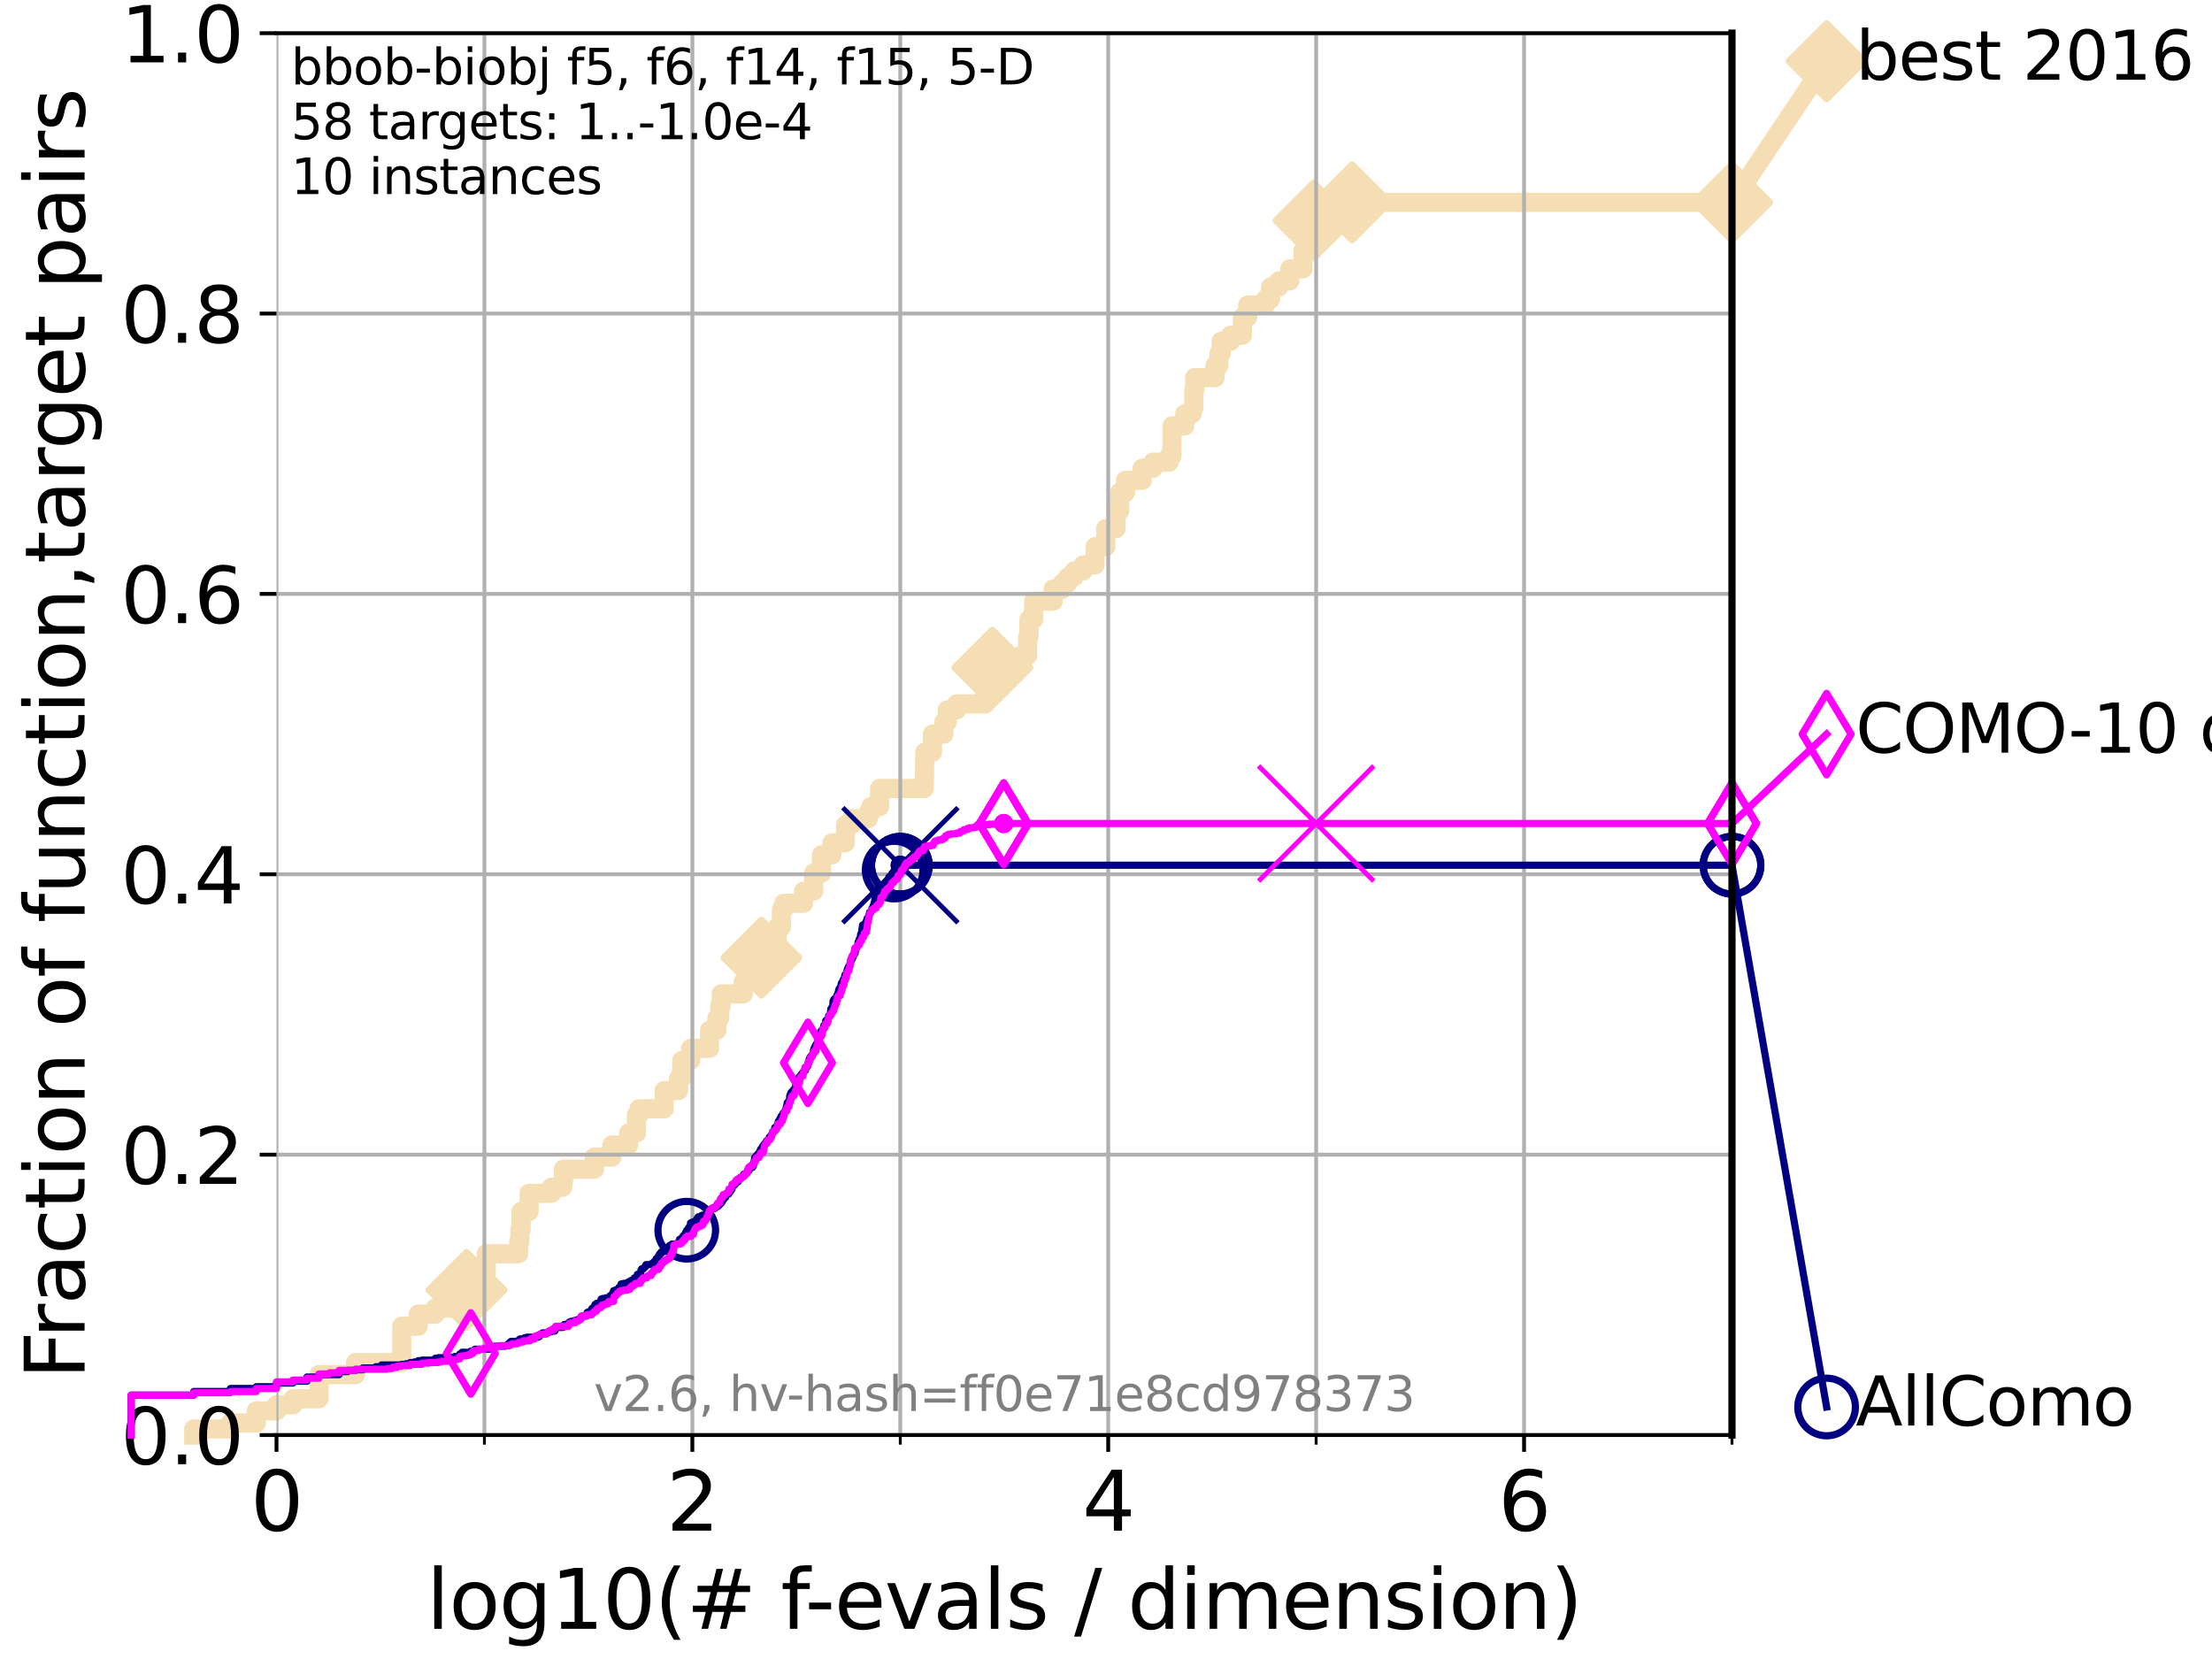 <?xml version="1.0" encoding="utf-8" standalone="no"?>
<!DOCTYPE svg PUBLIC "-//W3C//DTD SVG 1.1//EN"
  "http://www.w3.org/Graphics/SVG/1.1/DTD/svg11.dtd">
<svg xmlns:xlink="http://www.w3.org/1999/xlink" width="460.8pt" height="345.6pt" viewBox="0 0 460.8 345.6" xmlns="http://www.w3.org/2000/svg" version="1.1">
 <defs>
  <style type="text/css">*{stroke-linejoin: round; stroke-linecap: butt}</style>
 </defs>
 <g id="figure_1">
  <g id="patch_1">
   <path d="M 0 345.6 
L 460.8 345.6 
L 460.8 0 
L 0 0 
z
" style="fill: #ffffff"/>
  </g>
  <g id="axes_1">
   <g id="patch_2">
    <path d="M 57.6 298.944 
L 360.806 298.944 
L 360.806 6.912 
L 57.6 6.912 
z
" style="fill: #ffffff"/>
   </g>
   <g id="line2d_1">
    <path d="M 40.363 298.944 
L 40.363 297.685 
L 47.991 297.685 
L 47.991 296.426 
L 53.402 296.426 
L 53.402 293.909 
L 57.6 293.909 
L 57.6 292.65 
L 61.03 292.65 
L 61.03 291.391 
L 66.441 291.391 
L 66.441 286.356 
L 74.069 286.356 
L 74.069 283.839 
L 83.678 283.839 
L 83.678 276.286 
L 87.108 276.286 
L 87.108 273.769 
L 90.668 273.769 
L 90.668 272.51 
L 95.251 272.51 
L 95.251 271.251 
L 95.753 271.251 
L 95.753 269.993 
L 97.182 269.993 
L 97.182 268.734 
L 101.288 268.734 
L 101.288 261.181 
L 108.034 261.181 
L 108.034 258.664 
L 108.29 258.664 
L 108.29 256.146 
L 108.543 256.146 
L 108.543 252.37 
L 110.221 252.37 
L 110.221 248.594 
L 114.872 248.594 
L 114.872 247.335 
L 117.227 247.335 
L 117.227 246.076 
L 117.384 246.076 
L 117.384 243.559 
L 123.825 243.559 
L 123.825 241.041 
L 127.458 241.041 
L 127.458 238.524 
L 130.964 238.524 
L 130.964 236.006 
L 132.569 236.006 
L 132.569 232.23 
L 133.12 232.23 
L 133.12 230.971 
L 138.362 230.971 
L 138.362 227.195 
L 141.349 227.195 
L 141.349 224.677 
L 141.953 224.677 
L 142.038 220.901 
L 143.889 220.901 
L 143.889 218.383 
L 147.816 218.383 
L 147.816 214.607 
L 149.339 214.607 
L 149.339 212.09 
L 149.931 212.09 
L 149.931 209.572 
L 150.235 209.572 
L 150.235 207.055 
L 154.801 207.055 
L 154.801 204.537 
L 156.443 204.537 
L 156.443 202.02 
L 156.735 202.02 
L 156.735 199.502 
L 158.613 199.502 
L 158.613 195.726 
L 161.869 195.726 
L 161.869 193.208 
L 162.761 193.208 
L 162.803 189.432 
L 163.274 189.432 
L 163.274 188.173 
L 167.395 188.173 
L 167.395 185.656 
L 169.492 185.656 
L 169.492 181.879 
L 171.128 181.879 
L 171.128 178.103 
L 173.302 178.103 
L 173.302 175.586 
L 176.086 175.586 
L 176.162 171.809 
L 177.466 171.809 
L 177.466 170.551 
L 180.841 170.551 
L 180.841 169.292 
L 181.429 169.292 
L 181.429 168.033 
L 183.235 168.033 
L 183.235 164.257 
L 192.545 164.257 
L 192.651 156.704 
L 194.253 156.704 
L 194.253 152.928 
L 196.632 152.928 
L 196.632 150.41 
L 197.332 150.41 
L 197.332 147.893 
L 199.278 147.893 
L 199.278 146.634 
L 205.23 146.634 
L 205.23 142.858 
L 205.598 142.858 
L 205.598 141.599 
L 206.489 141.599 
L 206.489 140.34 
L 206.717 140.34 
L 206.717 139.082 
L 212.669 139.082 
L 212.669 136.564 
L 214.062 136.564 
L 214.062 132.788 
L 214.355 132.788 
L 214.355 129.012 
L 215.322 129.012 
L 215.322 125.235 
L 219.399 125.235 
L 219.399 122.718 
L 221.311 122.718 
L 221.311 121.459 
L 222.428 121.459 
L 222.428 120.2 
L 223.74 120.2 
L 223.74 118.942 
L 225.631 118.942 
L 225.631 117.683 
L 228.128 117.683 
L 228.128 113.906 
L 230.351 113.906 
L 230.351 110.13 
L 232.491 110.13 
L 232.491 106.354 
L 233.256 106.354 
L 233.256 102.578 
L 234.475 102.578 
L 234.475 100.06 
L 237.946 100.06 
L 237.946 97.543 
L 240.215 97.543 
L 240.215 96.284 
L 243.518 96.284 
L 243.518 95.025 
L 244.133 95.025 
L 244.172 88.731 
L 246.806 88.731 
L 246.806 86.214 
L 248.312 86.214 
L 248.312 84.955 
L 248.707 84.955 
L 248.707 81.179 
L 248.892 81.179 
L 248.892 78.661 
L 253.118 78.661 
L 253.118 76.144 
L 253.929 76.144 
L 253.929 73.626 
L 254.387 73.626 
L 254.387 71.109 
L 256.339 71.109 
L 256.339 69.85 
L 258.808 69.85 
L 258.808 66.074 
L 259.921 66.074 
L 259.921 63.556 
L 263.642 63.556 
L 263.642 62.297 
L 264.7 62.297 
L 264.7 59.78 
L 266.424 59.78 
L 266.424 58.521 
L 268.694 58.521 
L 268.694 56.004 
L 271.433 56.004 
L 271.433 52.227 
L 273.355 52.227 
L 273.355 48.451 
L 273.645 48.451 
L 273.645 45.934 
L 281.665 45.934 
L 281.665 42.157 
L 360.806 42.157 
L 360.806 42.157 
" style="fill: none; stroke: #f5deb3; stroke-width: 4; stroke-linecap: square"/>
   </g>
   <g id="line2d_2">
    <defs>
     <path id="m20ce8bce59" d="M -0 7.778 
L 7.778 0 
L 0 -7.778 
L -7.778 -0 
z
" style="stroke: #f5deb3; stroke-width: 1.5; stroke-linejoin: miter"/>
    </defs>
    <g>
     <use xlink:href="#m20ce8bce59" x="97.182" y="268.734" style="fill: #f5deb3; stroke: #f5deb3; stroke-width: 1.5; stroke-linejoin: miter"/>
     <use xlink:href="#m20ce8bce59" x="158.613" y="199.502" style="fill: #f5deb3; stroke: #f5deb3; stroke-width: 1.5; stroke-linejoin: miter"/>
     <use xlink:href="#m20ce8bce59" x="206.717" y="139.082" style="fill: #f5deb3; stroke: #f5deb3; stroke-width: 1.5; stroke-linejoin: miter"/>
     <use xlink:href="#m20ce8bce59" x="273.645" y="45.934" style="fill: #f5deb3; stroke: #f5deb3; stroke-width: 1.5; stroke-linejoin: miter"/>
     <use xlink:href="#m20ce8bce59" x="281.665" y="42.157" style="fill: #f5deb3; stroke: #f5deb3; stroke-width: 1.5; stroke-linejoin: miter"/>
     <use xlink:href="#m20ce8bce59" x="360.806" y="42.157" style="fill: #f5deb3; stroke: #f5deb3; stroke-width: 1.5; stroke-linejoin: miter"/>
    </g>
   </g>
   <g id="line2d_3">
    <path style="fill: none; stroke: #f5deb3; stroke-width: 4; stroke-linecap: square"/>
    <g/>
   </g>
   <g id="line2d_4">
    <path d="M 360.806 42.157 
L 380.515 12.753 
" style="fill: none; stroke: #f5deb3; stroke-width: 4; stroke-linecap: square"/>
    <g>
     <use xlink:href="#m20ce8bce59" x="360.806" y="42.157" style="fill: #f5deb3; stroke: #f5deb3; stroke-width: 1.5; stroke-linejoin: miter"/>
     <use xlink:href="#m20ce8bce59" x="380.515" y="12.753" style="fill: #f5deb3; stroke: #f5deb3; stroke-width: 1.5; stroke-linejoin: miter"/>
    </g>
   </g>
   <g id="matplotlib.axis_1">
    <g id="xtick_1">
     <g id="line2d_5">
      <path d="M 57.6 298.944 
L 57.6 6.912 
" clip-path="url(#pd42a1277d6)" style="fill: none; stroke: #b0b0b0; stroke-width: 0.8; stroke-linecap: square"/>
     </g>
     <g id="line2d_6">
      <defs>
       <path id="m9b3a1590b3" d="M 0 0 
L 0 3.5 
" style="stroke: #000000; stroke-width: 0.8"/>
      </defs>
      <g>
       <use xlink:href="#m9b3a1590b3" x="57.6" y="298.944" style="stroke: #000000; stroke-width: 0.8"/>
      </g>
     </g>
     <g id="text_1">
      <!-- 0 -->
      <g transform="translate(52.192 318.861) scale(0.17 -0.17)">
       <defs>
        <path id="DejaVuSans-30" d="M 2034 4250 
Q 1547 4250 1301 3770 
Q 1056 3291 1056 2328 
Q 1056 1369 1301 889 
Q 1547 409 2034 409 
Q 2525 409 2770 889 
Q 3016 1369 3016 2328 
Q 3016 3291 2770 3770 
Q 2525 4250 2034 4250 
z
M 2034 4750 
Q 2819 4750 3233 4129 
Q 3647 3509 3647 2328 
Q 3647 1150 3233 529 
Q 2819 -91 2034 -91 
Q 1250 -91 836 529 
Q 422 1150 422 2328 
Q 422 3509 836 4129 
Q 1250 4750 2034 4750 
z
" transform="scale(0.016)"/>
       </defs>
       <use xlink:href="#DejaVuSans-30"/>
      </g>
     </g>
    </g>
    <g id="xtick_2">
     <g id="line2d_7">
      <path d="M 144.23 298.944 
L 144.23 6.912 
" clip-path="url(#pd42a1277d6)" style="fill: none; stroke: #b0b0b0; stroke-width: 0.8; stroke-linecap: square"/>
     </g>
     <g id="line2d_8">
      <g>
       <use xlink:href="#m9b3a1590b3" x="144.23" y="298.944" style="stroke: #000000; stroke-width: 0.8"/>
      </g>
     </g>
     <g id="text_2">
      <!-- 2 -->
      <g transform="translate(138.822 318.861) scale(0.17 -0.17)">
       <defs>
        <path id="DejaVuSans-32" d="M 1228 531 
L 3431 531 
L 3431 0 
L 469 0 
L 469 531 
Q 828 903 1448 1529 
Q 2069 2156 2228 2338 
Q 2531 2678 2651 2914 
Q 2772 3150 2772 3378 
Q 2772 3750 2511 3984 
Q 2250 4219 1831 4219 
Q 1534 4219 1204 4116 
Q 875 4013 500 3803 
L 500 4441 
Q 881 4594 1212 4672 
Q 1544 4750 1819 4750 
Q 2544 4750 2975 4387 
Q 3406 4025 3406 3419 
Q 3406 3131 3298 2873 
Q 3191 2616 2906 2266 
Q 2828 2175 2409 1742 
Q 1991 1309 1228 531 
z
" transform="scale(0.016)"/>
       </defs>
       <use xlink:href="#DejaVuSans-32"/>
      </g>
     </g>
    </g>
    <g id="xtick_3">
     <g id="line2d_9">
      <path d="M 230.861 298.944 
L 230.861 6.912 
" clip-path="url(#pd42a1277d6)" style="fill: none; stroke: #b0b0b0; stroke-width: 0.8; stroke-linecap: square"/>
     </g>
     <g id="line2d_10">
      <g>
       <use xlink:href="#m9b3a1590b3" x="230.861" y="298.944" style="stroke: #000000; stroke-width: 0.8"/>
      </g>
     </g>
     <g id="text_3">
      <!-- 4 -->
      <g transform="translate(225.453 318.861) scale(0.17 -0.17)">
       <defs>
        <path id="DejaVuSans-34" d="M 2419 4116 
L 825 1625 
L 2419 1625 
L 2419 4116 
z
M 2253 4666 
L 3047 4666 
L 3047 1625 
L 3713 1625 
L 3713 1100 
L 3047 1100 
L 3047 0 
L 2419 0 
L 2419 1100 
L 313 1100 
L 313 1709 
L 2253 4666 
z
" transform="scale(0.016)"/>
       </defs>
       <use xlink:href="#DejaVuSans-34"/>
      </g>
     </g>
    </g>
    <g id="xtick_4">
     <g id="line2d_11">
      <path d="M 317.491 298.944 
L 317.491 6.912 
" clip-path="url(#pd42a1277d6)" style="fill: none; stroke: #b0b0b0; stroke-width: 0.8; stroke-linecap: square"/>
     </g>
     <g id="line2d_12">
      <g>
       <use xlink:href="#m9b3a1590b3" x="317.491" y="298.944" style="stroke: #000000; stroke-width: 0.8"/>
      </g>
     </g>
     <g id="text_4">
      <!-- 6 -->
      <g transform="translate(312.083 318.861) scale(0.17 -0.17)">
       <defs>
        <path id="DejaVuSans-36" d="M 2113 2584 
Q 1688 2584 1439 2293 
Q 1191 2003 1191 1497 
Q 1191 994 1439 701 
Q 1688 409 2113 409 
Q 2538 409 2786 701 
Q 3034 994 3034 1497 
Q 3034 2003 2786 2293 
Q 2538 2584 2113 2584 
z
M 3366 4563 
L 3366 3988 
Q 3128 4100 2886 4159 
Q 2644 4219 2406 4219 
Q 1781 4219 1451 3797 
Q 1122 3375 1075 2522 
Q 1259 2794 1537 2939 
Q 1816 3084 2150 3084 
Q 2853 3084 3261 2657 
Q 3669 2231 3669 1497 
Q 3669 778 3244 343 
Q 2819 -91 2113 -91 
Q 1303 -91 875 529 
Q 447 1150 447 2328 
Q 447 3434 972 4092 
Q 1497 4750 2381 4750 
Q 2619 4750 2861 4703 
Q 3103 4656 3366 4563 
z
" transform="scale(0.016)"/>
       </defs>
       <use xlink:href="#DejaVuSans-36"/>
      </g>
     </g>
    </g>
    <g id="xtick_5">
     <g id="line2d_13">
      <path d="M 100.915 298.944 
L 100.915 6.912 
" clip-path="url(#pd42a1277d6)" style="fill: none; stroke: #b0b0b0; stroke-width: 0.8; stroke-linecap: square"/>
     </g>
     <g id="line2d_14">
      <defs>
       <path id="m813083755e" d="M 0 0 
L 0 2 
" style="stroke: #000000; stroke-width: 0.6"/>
      </defs>
      <g>
       <use xlink:href="#m813083755e" x="100.915" y="298.944" style="stroke: #000000; stroke-width: 0.6"/>
      </g>
     </g>
    </g>
    <g id="xtick_6">
     <g id="line2d_15">
      <path d="M 187.546 298.944 
L 187.546 6.912 
" clip-path="url(#pd42a1277d6)" style="fill: none; stroke: #b0b0b0; stroke-width: 0.8; stroke-linecap: square"/>
     </g>
     <g id="line2d_16">
      <g>
       <use xlink:href="#m813083755e" x="187.546" y="298.944" style="stroke: #000000; stroke-width: 0.6"/>
      </g>
     </g>
    </g>
    <g id="xtick_7">
     <g id="line2d_17">
      <path d="M 274.176 298.944 
L 274.176 6.912 
" clip-path="url(#pd42a1277d6)" style="fill: none; stroke: #b0b0b0; stroke-width: 0.8; stroke-linecap: square"/>
     </g>
     <g id="line2d_18">
      <g>
       <use xlink:href="#m813083755e" x="274.176" y="298.944" style="stroke: #000000; stroke-width: 0.6"/>
      </g>
     </g>
    </g>
    <g id="xtick_8">
     <g id="line2d_19">
      <path d="M 360.806 298.944 
L 360.806 6.912 
" clip-path="url(#pd42a1277d6)" style="fill: none; stroke: #b0b0b0; stroke-width: 0.8; stroke-linecap: square"/>
     </g>
     <g id="line2d_20">
      <g>
       <use xlink:href="#m813083755e" x="360.806" y="298.944" style="stroke: #000000; stroke-width: 0.6"/>
      </g>
     </g>
    </g>
    <g id="text_5">
     <!-- log10(# f-evals / dimension) -->
     <g transform="translate(88.823 339.314) scale(0.17 -0.17)">
      <defs>
       <path id="DejaVuSans-6c" d="M 603 4863 
L 1178 4863 
L 1178 0 
L 603 0 
L 603 4863 
z
" transform="scale(0.016)"/>
       <path id="DejaVuSans-6f" d="M 1959 3097 
Q 1497 3097 1228 2736 
Q 959 2375 959 1747 
Q 959 1119 1226 758 
Q 1494 397 1959 397 
Q 2419 397 2687 759 
Q 2956 1122 2956 1747 
Q 2956 2369 2687 2733 
Q 2419 3097 1959 3097 
z
M 1959 3584 
Q 2709 3584 3137 3096 
Q 3566 2609 3566 1747 
Q 3566 888 3137 398 
Q 2709 -91 1959 -91 
Q 1206 -91 779 398 
Q 353 888 353 1747 
Q 353 2609 779 3096 
Q 1206 3584 1959 3584 
z
" transform="scale(0.016)"/>
       <path id="DejaVuSans-67" d="M 2906 1791 
Q 2906 2416 2648 2759 
Q 2391 3103 1925 3103 
Q 1463 3103 1205 2759 
Q 947 2416 947 1791 
Q 947 1169 1205 825 
Q 1463 481 1925 481 
Q 2391 481 2648 825 
Q 2906 1169 2906 1791 
z
M 3481 434 
Q 3481 -459 3084 -895 
Q 2688 -1331 1869 -1331 
Q 1566 -1331 1297 -1286 
Q 1028 -1241 775 -1147 
L 775 -588 
Q 1028 -725 1275 -790 
Q 1522 -856 1778 -856 
Q 2344 -856 2625 -561 
Q 2906 -266 2906 331 
L 2906 616 
Q 2728 306 2450 153 
Q 2172 0 1784 0 
Q 1141 0 747 490 
Q 353 981 353 1791 
Q 353 2603 747 3093 
Q 1141 3584 1784 3584 
Q 2172 3584 2450 3431 
Q 2728 3278 2906 2969 
L 2906 3500 
L 3481 3500 
L 3481 434 
z
" transform="scale(0.016)"/>
       <path id="DejaVuSans-31" d="M 794 531 
L 1825 531 
L 1825 4091 
L 703 3866 
L 703 4441 
L 1819 4666 
L 2450 4666 
L 2450 531 
L 3481 531 
L 3481 0 
L 794 0 
L 794 531 
z
" transform="scale(0.016)"/>
       <path id="DejaVuSans-28" d="M 1984 4856 
Q 1566 4138 1362 3434 
Q 1159 2731 1159 2009 
Q 1159 1288 1364 580 
Q 1569 -128 1984 -844 
L 1484 -844 
Q 1016 -109 783 600 
Q 550 1309 550 2009 
Q 550 2706 781 3412 
Q 1013 4119 1484 4856 
L 1984 4856 
z
" transform="scale(0.016)"/>
       <path id="DejaVuSans-23" d="M 3272 2816 
L 2363 2816 
L 2100 1772 
L 3016 1772 
L 3272 2816 
z
M 2803 4594 
L 2478 3297 
L 3391 3297 
L 3719 4594 
L 4219 4594 
L 3897 3297 
L 4872 3297 
L 4872 2816 
L 3775 2816 
L 3519 1772 
L 4513 1772 
L 4513 1294 
L 3397 1294 
L 3072 0 
L 2572 0 
L 2894 1294 
L 1978 1294 
L 1656 0 
L 1153 0 
L 1478 1294 
L 494 1294 
L 494 1772 
L 1594 1772 
L 1856 2816 
L 850 2816 
L 850 3297 
L 1978 3297 
L 2297 4594 
L 2803 4594 
z
" transform="scale(0.016)"/>
       <path id="DejaVuSans-20" transform="scale(0.016)"/>
       <path id="DejaVuSans-66" d="M 2375 4863 
L 2375 4384 
L 1825 4384 
Q 1516 4384 1395 4259 
Q 1275 4134 1275 3809 
L 1275 3500 
L 2222 3500 
L 2222 3053 
L 1275 3053 
L 1275 0 
L 697 0 
L 697 3053 
L 147 3053 
L 147 3500 
L 697 3500 
L 697 3744 
Q 697 4328 969 4595 
Q 1241 4863 1831 4863 
L 2375 4863 
z
" transform="scale(0.016)"/>
       <path id="DejaVuSans-2d" d="M 313 2009 
L 1997 2009 
L 1997 1497 
L 313 1497 
L 313 2009 
z
" transform="scale(0.016)"/>
       <path id="DejaVuSans-65" d="M 3597 1894 
L 3597 1613 
L 953 1613 
Q 991 1019 1311 708 
Q 1631 397 2203 397 
Q 2534 397 2845 478 
Q 3156 559 3463 722 
L 3463 178 
Q 3153 47 2828 -22 
Q 2503 -91 2169 -91 
Q 1331 -91 842 396 
Q 353 884 353 1716 
Q 353 2575 817 3079 
Q 1281 3584 2069 3584 
Q 2775 3584 3186 3129 
Q 3597 2675 3597 1894 
z
M 3022 2063 
Q 3016 2534 2758 2815 
Q 2500 3097 2075 3097 
Q 1594 3097 1305 2825 
Q 1016 2553 972 2059 
L 3022 2063 
z
" transform="scale(0.016)"/>
       <path id="DejaVuSans-76" d="M 191 3500 
L 800 3500 
L 1894 563 
L 2988 3500 
L 3597 3500 
L 2284 0 
L 1503 0 
L 191 3500 
z
" transform="scale(0.016)"/>
       <path id="DejaVuSans-61" d="M 2194 1759 
Q 1497 1759 1228 1600 
Q 959 1441 959 1056 
Q 959 750 1161 570 
Q 1363 391 1709 391 
Q 2188 391 2477 730 
Q 2766 1069 2766 1631 
L 2766 1759 
L 2194 1759 
z
M 3341 1997 
L 3341 0 
L 2766 0 
L 2766 531 
Q 2569 213 2275 61 
Q 1981 -91 1556 -91 
Q 1019 -91 701 211 
Q 384 513 384 1019 
Q 384 1609 779 1909 
Q 1175 2209 1959 2209 
L 2766 2209 
L 2766 2266 
Q 2766 2663 2505 2880 
Q 2244 3097 1772 3097 
Q 1472 3097 1187 3025 
Q 903 2953 641 2809 
L 641 3341 
Q 956 3463 1253 3523 
Q 1550 3584 1831 3584 
Q 2591 3584 2966 3190 
Q 3341 2797 3341 1997 
z
" transform="scale(0.016)"/>
       <path id="DejaVuSans-73" d="M 2834 3397 
L 2834 2853 
Q 2591 2978 2328 3040 
Q 2066 3103 1784 3103 
Q 1356 3103 1142 2972 
Q 928 2841 928 2578 
Q 928 2378 1081 2264 
Q 1234 2150 1697 2047 
L 1894 2003 
Q 2506 1872 2764 1633 
Q 3022 1394 3022 966 
Q 3022 478 2636 193 
Q 2250 -91 1575 -91 
Q 1294 -91 989 -36 
Q 684 19 347 128 
L 347 722 
Q 666 556 975 473 
Q 1284 391 1588 391 
Q 1994 391 2212 530 
Q 2431 669 2431 922 
Q 2431 1156 2273 1281 
Q 2116 1406 1581 1522 
L 1381 1569 
Q 847 1681 609 1914 
Q 372 2147 372 2553 
Q 372 3047 722 3315 
Q 1072 3584 1716 3584 
Q 2034 3584 2315 3537 
Q 2597 3491 2834 3397 
z
" transform="scale(0.016)"/>
       <path id="DejaVuSans-2f" d="M 1625 4666 
L 2156 4666 
L 531 -594 
L 0 -594 
L 1625 4666 
z
" transform="scale(0.016)"/>
       <path id="DejaVuSans-64" d="M 2906 2969 
L 2906 4863 
L 3481 4863 
L 3481 0 
L 2906 0 
L 2906 525 
Q 2725 213 2448 61 
Q 2172 -91 1784 -91 
Q 1150 -91 751 415 
Q 353 922 353 1747 
Q 353 2572 751 3078 
Q 1150 3584 1784 3584 
Q 2172 3584 2448 3432 
Q 2725 3281 2906 2969 
z
M 947 1747 
Q 947 1113 1208 752 
Q 1469 391 1925 391 
Q 2381 391 2643 752 
Q 2906 1113 2906 1747 
Q 2906 2381 2643 2742 
Q 2381 3103 1925 3103 
Q 1469 3103 1208 2742 
Q 947 2381 947 1747 
z
" transform="scale(0.016)"/>
       <path id="DejaVuSans-69" d="M 603 3500 
L 1178 3500 
L 1178 0 
L 603 0 
L 603 3500 
z
M 603 4863 
L 1178 4863 
L 1178 4134 
L 603 4134 
L 603 4863 
z
" transform="scale(0.016)"/>
       <path id="DejaVuSans-6d" d="M 3328 2828 
Q 3544 3216 3844 3400 
Q 4144 3584 4550 3584 
Q 5097 3584 5394 3201 
Q 5691 2819 5691 2113 
L 5691 0 
L 5113 0 
L 5113 2094 
Q 5113 2597 4934 2840 
Q 4756 3084 4391 3084 
Q 3944 3084 3684 2787 
Q 3425 2491 3425 1978 
L 3425 0 
L 2847 0 
L 2847 2094 
Q 2847 2600 2669 2842 
Q 2491 3084 2119 3084 
Q 1678 3084 1418 2786 
Q 1159 2488 1159 1978 
L 1159 0 
L 581 0 
L 581 3500 
L 1159 3500 
L 1159 2956 
Q 1356 3278 1631 3431 
Q 1906 3584 2284 3584 
Q 2666 3584 2933 3390 
Q 3200 3197 3328 2828 
z
" transform="scale(0.016)"/>
       <path id="DejaVuSans-6e" d="M 3513 2113 
L 3513 0 
L 2938 0 
L 2938 2094 
Q 2938 2591 2744 2837 
Q 2550 3084 2163 3084 
Q 1697 3084 1428 2787 
Q 1159 2491 1159 1978 
L 1159 0 
L 581 0 
L 581 3500 
L 1159 3500 
L 1159 2956 
Q 1366 3272 1645 3428 
Q 1925 3584 2291 3584 
Q 2894 3584 3203 3211 
Q 3513 2838 3513 2113 
z
" transform="scale(0.016)"/>
       <path id="DejaVuSans-29" d="M 513 4856 
L 1013 4856 
Q 1481 4119 1714 3412 
Q 1947 2706 1947 2009 
Q 1947 1309 1714 600 
Q 1481 -109 1013 -844 
L 513 -844 
Q 928 -128 1133 580 
Q 1338 1288 1338 2009 
Q 1338 2731 1133 3434 
Q 928 4138 513 4856 
z
" transform="scale(0.016)"/>
      </defs>
      <use xlink:href="#DejaVuSans-6c"/>
      <use xlink:href="#DejaVuSans-6f" x="27.783"/>
      <use xlink:href="#DejaVuSans-67" x="88.965"/>
      <use xlink:href="#DejaVuSans-31" x="152.441"/>
      <use xlink:href="#DejaVuSans-30" x="216.064"/>
      <use xlink:href="#DejaVuSans-28" x="279.688"/>
      <use xlink:href="#DejaVuSans-23" x="318.701"/>
      <use xlink:href="#DejaVuSans-20" x="402.49"/>
      <use xlink:href="#DejaVuSans-66" x="434.277"/>
      <use xlink:href="#DejaVuSans-2d" x="463.982"/>
      <use xlink:href="#DejaVuSans-65" x="500.066"/>
      <use xlink:href="#DejaVuSans-76" x="561.59"/>
      <use xlink:href="#DejaVuSans-61" x="620.77"/>
      <use xlink:href="#DejaVuSans-6c" x="682.049"/>
      <use xlink:href="#DejaVuSans-73" x="709.832"/>
      <use xlink:href="#DejaVuSans-20" x="761.932"/>
      <use xlink:href="#DejaVuSans-2f" x="793.719"/>
      <use xlink:href="#DejaVuSans-20" x="827.41"/>
      <use xlink:href="#DejaVuSans-64" x="859.197"/>
      <use xlink:href="#DejaVuSans-69" x="922.674"/>
      <use xlink:href="#DejaVuSans-6d" x="950.457"/>
      <use xlink:href="#DejaVuSans-65" x="1047.869"/>
      <use xlink:href="#DejaVuSans-6e" x="1109.393"/>
      <use xlink:href="#DejaVuSans-73" x="1172.771"/>
      <use xlink:href="#DejaVuSans-69" x="1224.871"/>
      <use xlink:href="#DejaVuSans-6f" x="1252.654"/>
      <use xlink:href="#DejaVuSans-6e" x="1313.836"/>
      <use xlink:href="#DejaVuSans-29" x="1377.215"/>
     </g>
    </g>
   </g>
   <g id="matplotlib.axis_2">
    <g id="ytick_1">
     <g id="line2d_21">
      <path d="M 57.6 298.944 
L 360.806 298.944 
" clip-path="url(#pd42a1277d6)" style="fill: none; stroke: #b0b0b0; stroke-width: 0.8; stroke-linecap: square"/>
     </g>
     <g id="line2d_22">
      <defs>
       <path id="md60937ed31" d="M 0 0 
L -3.5 0 
" style="stroke: #000000; stroke-width: 0.8"/>
      </defs>
      <g>
       <use xlink:href="#md60937ed31" x="57.6" y="298.944" style="stroke: #000000; stroke-width: 0.8"/>
      </g>
     </g>
     <g id="text_6">
      <!-- 0.0 -->
      <g transform="translate(25.155 305.023) scale(0.16 -0.16)">
       <defs>
        <path id="DejaVuSans-2e" d="M 684 794 
L 1344 794 
L 1344 0 
L 684 0 
L 684 794 
z
" transform="scale(0.016)"/>
       </defs>
       <use xlink:href="#DejaVuSans-30"/>
       <use xlink:href="#DejaVuSans-2e" x="63.623"/>
       <use xlink:href="#DejaVuSans-30" x="95.41"/>
      </g>
     </g>
    </g>
    <g id="ytick_2">
     <g id="line2d_23">
      <path d="M 57.6 240.538 
L 360.806 240.538 
" clip-path="url(#pd42a1277d6)" style="fill: none; stroke: #b0b0b0; stroke-width: 0.8; stroke-linecap: square"/>
     </g>
     <g id="line2d_24">
      <g>
       <use xlink:href="#md60937ed31" x="57.6" y="240.538" style="stroke: #000000; stroke-width: 0.8"/>
      </g>
     </g>
     <g id="text_7">
      <!-- 0.2 -->
      <g transform="translate(25.155 246.616) scale(0.16 -0.16)">
       <use xlink:href="#DejaVuSans-30"/>
       <use xlink:href="#DejaVuSans-2e" x="63.623"/>
       <use xlink:href="#DejaVuSans-32" x="95.41"/>
      </g>
     </g>
    </g>
    <g id="ytick_3">
     <g id="line2d_25">
      <path d="M 57.6 182.131 
L 360.806 182.131 
" clip-path="url(#pd42a1277d6)" style="fill: none; stroke: #b0b0b0; stroke-width: 0.8; stroke-linecap: square"/>
     </g>
     <g id="line2d_26">
      <g>
       <use xlink:href="#md60937ed31" x="57.6" y="182.131" style="stroke: #000000; stroke-width: 0.8"/>
      </g>
     </g>
     <g id="text_8">
      <!-- 0.4 -->
      <g transform="translate(25.155 188.21) scale(0.16 -0.16)">
       <use xlink:href="#DejaVuSans-30"/>
       <use xlink:href="#DejaVuSans-2e" x="63.623"/>
       <use xlink:href="#DejaVuSans-34" x="95.41"/>
      </g>
     </g>
    </g>
    <g id="ytick_4">
     <g id="line2d_27">
      <path d="M 57.6 123.725 
L 360.806 123.725 
" clip-path="url(#pd42a1277d6)" style="fill: none; stroke: #b0b0b0; stroke-width: 0.8; stroke-linecap: square"/>
     </g>
     <g id="line2d_28">
      <g>
       <use xlink:href="#md60937ed31" x="57.6" y="123.725" style="stroke: #000000; stroke-width: 0.8"/>
      </g>
     </g>
     <g id="text_9">
      <!-- 0.6 -->
      <g transform="translate(25.155 129.804) scale(0.16 -0.16)">
       <use xlink:href="#DejaVuSans-30"/>
       <use xlink:href="#DejaVuSans-2e" x="63.623"/>
       <use xlink:href="#DejaVuSans-36" x="95.41"/>
      </g>
     </g>
    </g>
    <g id="ytick_5">
     <g id="line2d_29">
      <path d="M 57.6 65.318 
L 360.806 65.318 
" clip-path="url(#pd42a1277d6)" style="fill: none; stroke: #b0b0b0; stroke-width: 0.8; stroke-linecap: square"/>
     </g>
     <g id="line2d_30">
      <g>
       <use xlink:href="#md60937ed31" x="57.6" y="65.318" style="stroke: #000000; stroke-width: 0.8"/>
      </g>
     </g>
     <g id="text_10">
      <!-- 0.8 -->
      <g transform="translate(25.155 71.397) scale(0.16 -0.16)">
       <defs>
        <path id="DejaVuSans-38" d="M 2034 2216 
Q 1584 2216 1326 1975 
Q 1069 1734 1069 1313 
Q 1069 891 1326 650 
Q 1584 409 2034 409 
Q 2484 409 2743 651 
Q 3003 894 3003 1313 
Q 3003 1734 2745 1975 
Q 2488 2216 2034 2216 
z
M 1403 2484 
Q 997 2584 770 2862 
Q 544 3141 544 3541 
Q 544 4100 942 4425 
Q 1341 4750 2034 4750 
Q 2731 4750 3128 4425 
Q 3525 4100 3525 3541 
Q 3525 3141 3298 2862 
Q 3072 2584 2669 2484 
Q 3125 2378 3379 2068 
Q 3634 1759 3634 1313 
Q 3634 634 3220 271 
Q 2806 -91 2034 -91 
Q 1263 -91 848 271 
Q 434 634 434 1313 
Q 434 1759 690 2068 
Q 947 2378 1403 2484 
z
M 1172 3481 
Q 1172 3119 1398 2916 
Q 1625 2713 2034 2713 
Q 2441 2713 2670 2916 
Q 2900 3119 2900 3481 
Q 2900 3844 2670 4047 
Q 2441 4250 2034 4250 
Q 1625 4250 1398 4047 
Q 1172 3844 1172 3481 
z
" transform="scale(0.016)"/>
       </defs>
       <use xlink:href="#DejaVuSans-30"/>
       <use xlink:href="#DejaVuSans-2e" x="63.623"/>
       <use xlink:href="#DejaVuSans-38" x="95.41"/>
      </g>
     </g>
    </g>
    <g id="ytick_6">
     <g id="line2d_31">
      <path d="M 57.6 6.912 
L 360.806 6.912 
" clip-path="url(#pd42a1277d6)" style="fill: none; stroke: #b0b0b0; stroke-width: 0.8; stroke-linecap: square"/>
     </g>
     <g id="line2d_32">
      <g>
       <use xlink:href="#md60937ed31" x="57.6" y="6.912" style="stroke: #000000; stroke-width: 0.8"/>
      </g>
     </g>
     <g id="text_11">
      <!-- 1.0 -->
      <g transform="translate(25.155 12.991) scale(0.16 -0.16)">
       <use xlink:href="#DejaVuSans-31"/>
       <use xlink:href="#DejaVuSans-2e" x="63.623"/>
       <use xlink:href="#DejaVuSans-30" x="95.41"/>
      </g>
     </g>
    </g>
    <g id="text_12">
     <!-- Fraction of function,target pairs -->
     <g transform="translate(17.62 287.313) rotate(-90) scale(0.17 -0.17)">
      <defs>
       <path id="DejaVuSans-46" d="M 628 4666 
L 3309 4666 
L 3309 4134 
L 1259 4134 
L 1259 2759 
L 3109 2759 
L 3109 2228 
L 1259 2228 
L 1259 0 
L 628 0 
L 628 4666 
z
" transform="scale(0.016)"/>
       <path id="DejaVuSans-72" d="M 2631 2963 
Q 2534 3019 2420 3045 
Q 2306 3072 2169 3072 
Q 1681 3072 1420 2755 
Q 1159 2438 1159 1844 
L 1159 0 
L 581 0 
L 581 3500 
L 1159 3500 
L 1159 2956 
Q 1341 3275 1631 3429 
Q 1922 3584 2338 3584 
Q 2397 3584 2469 3576 
Q 2541 3569 2628 3553 
L 2631 2963 
z
" transform="scale(0.016)"/>
       <path id="DejaVuSans-63" d="M 3122 3366 
L 3122 2828 
Q 2878 2963 2633 3030 
Q 2388 3097 2138 3097 
Q 1578 3097 1268 2742 
Q 959 2388 959 1747 
Q 959 1106 1268 751 
Q 1578 397 2138 397 
Q 2388 397 2633 464 
Q 2878 531 3122 666 
L 3122 134 
Q 2881 22 2623 -34 
Q 2366 -91 2075 -91 
Q 1284 -91 818 406 
Q 353 903 353 1747 
Q 353 2603 823 3093 
Q 1294 3584 2113 3584 
Q 2378 3584 2631 3529 
Q 2884 3475 3122 3366 
z
" transform="scale(0.016)"/>
       <path id="DejaVuSans-74" d="M 1172 4494 
L 1172 3500 
L 2356 3500 
L 2356 3053 
L 1172 3053 
L 1172 1153 
Q 1172 725 1289 603 
Q 1406 481 1766 481 
L 2356 481 
L 2356 0 
L 1766 0 
Q 1100 0 847 248 
Q 594 497 594 1153 
L 594 3053 
L 172 3053 
L 172 3500 
L 594 3500 
L 594 4494 
L 1172 4494 
z
" transform="scale(0.016)"/>
       <path id="DejaVuSans-75" d="M 544 1381 
L 544 3500 
L 1119 3500 
L 1119 1403 
Q 1119 906 1312 657 
Q 1506 409 1894 409 
Q 2359 409 2629 706 
Q 2900 1003 2900 1516 
L 2900 3500 
L 3475 3500 
L 3475 0 
L 2900 0 
L 2900 538 
Q 2691 219 2414 64 
Q 2138 -91 1772 -91 
Q 1169 -91 856 284 
Q 544 659 544 1381 
z
M 1991 3584 
L 1991 3584 
z
" transform="scale(0.016)"/>
       <path id="DejaVuSans-2c" d="M 750 794 
L 1409 794 
L 1409 256 
L 897 -744 
L 494 -744 
L 750 256 
L 750 794 
z
" transform="scale(0.016)"/>
       <path id="DejaVuSans-70" d="M 1159 525 
L 1159 -1331 
L 581 -1331 
L 581 3500 
L 1159 3500 
L 1159 2969 
Q 1341 3281 1617 3432 
Q 1894 3584 2278 3584 
Q 2916 3584 3314 3078 
Q 3713 2572 3713 1747 
Q 3713 922 3314 415 
Q 2916 -91 2278 -91 
Q 1894 -91 1617 61 
Q 1341 213 1159 525 
z
M 3116 1747 
Q 3116 2381 2855 2742 
Q 2594 3103 2138 3103 
Q 1681 3103 1420 2742 
Q 1159 2381 1159 1747 
Q 1159 1113 1420 752 
Q 1681 391 2138 391 
Q 2594 391 2855 752 
Q 3116 1113 3116 1747 
z
" transform="scale(0.016)"/>
      </defs>
      <use xlink:href="#DejaVuSans-46"/>
      <use xlink:href="#DejaVuSans-72" x="50.27"/>
      <use xlink:href="#DejaVuSans-61" x="91.383"/>
      <use xlink:href="#DejaVuSans-63" x="152.662"/>
      <use xlink:href="#DejaVuSans-74" x="207.643"/>
      <use xlink:href="#DejaVuSans-69" x="246.852"/>
      <use xlink:href="#DejaVuSans-6f" x="274.635"/>
      <use xlink:href="#DejaVuSans-6e" x="335.816"/>
      <use xlink:href="#DejaVuSans-20" x="399.195"/>
      <use xlink:href="#DejaVuSans-6f" x="430.982"/>
      <use xlink:href="#DejaVuSans-66" x="492.164"/>
      <use xlink:href="#DejaVuSans-20" x="527.369"/>
      <use xlink:href="#DejaVuSans-66" x="559.156"/>
      <use xlink:href="#DejaVuSans-75" x="594.361"/>
      <use xlink:href="#DejaVuSans-6e" x="657.74"/>
      <use xlink:href="#DejaVuSans-63" x="721.119"/>
      <use xlink:href="#DejaVuSans-74" x="776.1"/>
      <use xlink:href="#DejaVuSans-69" x="815.309"/>
      <use xlink:href="#DejaVuSans-6f" x="843.092"/>
      <use xlink:href="#DejaVuSans-6e" x="904.273"/>
      <use xlink:href="#DejaVuSans-2c" x="967.652"/>
      <use xlink:href="#DejaVuSans-74" x="999.439"/>
      <use xlink:href="#DejaVuSans-61" x="1038.648"/>
      <use xlink:href="#DejaVuSans-72" x="1099.928"/>
      <use xlink:href="#DejaVuSans-67" x="1139.291"/>
      <use xlink:href="#DejaVuSans-65" x="1202.768"/>
      <use xlink:href="#DejaVuSans-74" x="1264.291"/>
      <use xlink:href="#DejaVuSans-20" x="1303.5"/>
      <use xlink:href="#DejaVuSans-70" x="1335.287"/>
      <use xlink:href="#DejaVuSans-61" x="1398.764"/>
      <use xlink:href="#DejaVuSans-69" x="1460.043"/>
      <use xlink:href="#DejaVuSans-72" x="1487.826"/>
      <use xlink:href="#DejaVuSans-73" x="1528.939"/>
     </g>
    </g>
   </g>
   <g id="line2d_33">
    <defs>
     <path id="m896b4eb31e" d="M 0 1.5 
C 0.398 1.5 0.779 1.342 1.061 1.061 
C 1.342 0.779 1.5 0.398 1.5 0 
C 1.5 -0.398 1.342 -0.779 1.061 -1.061 
C 0.779 -1.342 0.398 -1.5 0 -1.5 
C -0.398 -1.5 -0.779 -1.342 -1.061 -1.061 
C -1.342 -0.779 -1.5 -0.398 -1.5 0 
C -1.5 0.398 -1.342 0.779 -1.061 1.061 
C -0.779 1.342 -0.398 1.5 0 1.5 
z
" style="stroke: #f5deb3"/>
    </defs>
    <g>
     <use xlink:href="#m896b4eb31e" x="281.665" y="42.157" style="fill: #f5deb3; stroke: #f5deb3"/>
     <use xlink:href="#m896b4eb31e" x="281.665" y="42.157" style="fill: #f5deb3; stroke: #f5deb3"/>
    </g>
   </g>
   <g id="line2d_34">
    <defs>
     <path id="m4263cff03a" d="M 0 1.5 
C 0.398 1.5 0.779 1.342 1.061 1.061 
C 1.342 0.779 1.5 0.398 1.5 0 
C 1.5 -0.398 1.342 -0.779 1.061 -1.061 
C 0.779 -1.342 0.398 -1.5 0 -1.5 
C -0.398 -1.5 -0.779 -1.342 -1.061 -1.061 
C -1.342 -0.779 -1.5 -0.398 -1.5 0 
C -1.5 0.398 -1.342 0.779 -1.061 1.061 
C -0.779 1.342 -0.398 1.5 0 1.5 
z
" style="stroke: #000080"/>
    </defs>
    <g>
     <use xlink:href="#m4263cff03a" x="187.534" y="180.243" style="fill: #000080; stroke: #000080"/>
     <use xlink:href="#m4263cff03a" x="187.534" y="180.243" style="fill: #000080; stroke: #000080"/>
    </g>
   </g>
   <g id="line2d_35">
    <path d="M 27.324 298.944 
L 27.324 290.636 
L 40.363 290.636 
L 40.363 289.881 
L 47.991 289.881 
L 47.991 289.252 
L 53.402 289.252 
L 53.402 288.874 
L 57.6 288.874 
L 57.6 288.119 
L 61.03 288.119 
L 61.03 287.741 
L 63.93 287.741 
L 63.93 286.86 
L 66.441 286.86 
L 66.441 286.356 
L 70.639 286.356 
L 70.639 285.727 
L 72.432 285.727 
L 72.432 285.475 
L 74.069 285.475 
L 74.069 285.349 
L 75.575 285.349 
L 75.575 284.972 
L 78.267 284.972 
L 78.267 284.72 
L 79.481 284.72 
L 79.481 284.342 
L 83.678 284.342 
L 83.678 284.217 
L 84.596 284.217 
L 84.596 284.091 
L 85.471 284.091 
L 85.471 283.839 
L 86.307 283.839 
L 86.307 283.713 
L 87.108 283.713 
L 87.108 283.461 
L 87.876 283.461 
L 87.876 283.335 
L 90.668 283.335 
L 90.668 282.958 
L 91.306 282.958 
L 91.306 282.832 
L 94.206 282.832 
L 94.206 282.706 
L 94.736 282.706 
L 94.736 282.58 
L 95.753 282.58 
L 95.753 282.077 
L 96.241 282.077 
L 96.241 281.699 
L 98.078 281.699 
L 98.078 281.447 
L 98.933 281.447 
L 98.933 281.07 
L 102.011 281.07 
L 102.011 280.692 
L 103.047 280.692 
L 103.047 280.44 
L 105.263 280.44 
L 105.263 280.314 
L 105.851 280.314 
L 105.851 279.937 
L 106.138 279.937 
L 106.138 279.685 
L 106.421 279.685 
L 106.421 279.433 
L 107.775 279.433 
L 107.775 279.307 
L 108.29 279.307 
L 108.29 278.93 
L 109.038 278.93 
L 109.038 278.804 
L 109.28 278.804 
L 109.28 278.678 
L 109.757 278.678 
L 109.757 278.552 
L 112.18 278.552 
L 112.18 278.426 
L 112.386 278.426 
L 112.386 278.049 
L 112.589 278.049 
L 112.589 277.923 
L 112.989 277.923 
L 112.989 277.671 
L 114.142 277.671 
L 114.142 277.545 
L 114.327 277.545 
L 114.327 277.419 
L 114.872 277.419 
L 114.872 277.293 
L 115.576 277.293 
L 115.576 276.916 
L 115.747 276.916 
L 115.747 276.538 
L 117.227 276.538 
L 117.227 276.412 
L 117.54 276.412 
L 117.54 275.909 
L 118.152 275.909 
L 118.152 275.783 
L 118.598 275.783 
L 118.598 275.405 
L 118.89 275.405 
L 118.89 275.279 
L 119.46 275.279 
L 119.46 275.153 
L 119.876 275.153 
L 119.876 275.028 
L 120.284 275.028 
L 120.284 274.902 
L 120.814 274.902 
L 120.814 274.65 
L 121.073 274.65 
L 121.073 274.398 
L 121.329 274.398 
L 121.329 274.146 
L 122.199 274.146 
L 122.199 273.895 
L 122.32 273.895 
L 122.32 273.391 
L 122.559 273.391 
L 122.559 273.265 
L 123.26 273.265 
L 123.26 272.636 
L 123.375 272.636 
L 123.375 272.51 
L 123.714 272.51 
L 123.714 272.258 
L 123.825 272.258 
L 123.936 271.755 
L 124.265 271.755 
L 124.265 271.503 
L 124.695 271.503 
L 124.695 271.377 
L 125.116 271.377 
L 125.219 270.622 
L 125.527 270.622 
L 125.527 270.496 
L 126.127 270.496 
L 126.127 270.37 
L 126.994 270.37 
L 126.994 269.993 
L 127.181 269.993 
L 127.181 269.867 
L 127.366 269.867 
L 127.366 269.741 
L 127.55 269.741 
L 127.55 269.489 
L 127.822 269.489 
L 127.822 268.86 
L 128.178 268.86 
L 128.178 268.734 
L 128.615 268.734 
L 128.701 268.482 
L 128.872 268.482 
L 128.872 268.23 
L 129.376 268.23 
L 129.376 267.475 
L 129.866 267.475 
L 129.866 267.349 
L 130.811 267.349 
L 130.811 267.097 
L 131.04 267.097 
L 131.04 266.972 
L 131.49 266.972 
L 131.49 266.72 
L 131.857 266.72 
L 131.857 266.594 
L 132.145 266.594 
L 132.145 266.216 
L 132.358 266.216 
L 132.358 266.09 
L 132.569 266.09 
L 132.569 265.965 
L 132.778 265.965 
L 132.778 265.461 
L 133.323 265.461 
L 133.323 265.335 
L 133.457 265.335 
L 133.524 264.58 
L 133.656 264.58 
L 133.656 264.328 
L 134.048 264.328 
L 134.113 264.076 
L 134.305 264.076 
L 134.305 263.951 
L 134.432 263.951 
L 134.432 263.699 
L 134.558 263.699 
L 134.558 263.447 
L 135.776 263.447 
L 135.776 263.195 
L 136.011 263.195 
L 136.011 263.069 
L 136.242 263.069 
L 136.242 262.818 
L 136.584 262.818 
L 136.584 262.566 
L 136.697 262.566 
L 136.697 262.188 
L 136.92 262.188 
L 136.975 261.936 
L 137.086 261.936 
L 137.196 261.559 
L 137.413 261.559 
L 137.413 261.181 
L 137.681 261.181 
L 137.735 260.804 
L 138.207 260.804 
L 138.207 260.552 
L 138.566 260.552 
L 138.617 260.048 
L 138.969 260.048 
L 139.068 259.797 
L 139.508 259.797 
L 139.508 259.419 
L 139.891 259.419 
L 139.938 259.167 
L 141.173 259.167 
L 141.217 258.79 
L 141.437 258.79 
L 141.48 258.538 
L 141.567 258.538 
L 141.567 258.16 
L 141.953 258.16 
L 141.953 257.908 
L 142.332 257.908 
L 142.332 257.405 
L 142.58 257.405 
L 142.58 257.279 
L 142.703 257.279 
L 142.784 256.776 
L 143.066 256.776 
L 143.066 256.272 
L 143.345 256.272 
L 143.423 255.769 
L 143.657 255.769 
L 143.657 255.517 
L 143.773 255.517 
L 143.85 254.762 
L 144.117 254.762 
L 144.117 254.636 
L 144.455 254.636 
L 144.455 254.51 
L 144.786 254.51 
L 144.786 254.384 
L 145.112 254.384 
L 145.148 253.88 
L 145.362 253.88 
L 145.433 253.503 
L 146.058 253.503 
L 146.058 253.251 
L 146.362 253.251 
L 146.362 253.125 
L 147.248 253.125 
L 147.28 252.748 
L 147.408 252.748 
L 147.439 252.37 
L 147.534 252.37 
L 147.534 252.118 
L 147.816 252.118 
L 147.816 251.992 
L 148.094 251.992 
L 148.094 251.866 
L 148.398 251.866 
L 148.398 251.741 
L 148.933 251.741 
L 148.933 251.489 
L 149.31 251.489 
L 149.31 251.363 
L 149.425 251.363 
L 149.425 251.237 
L 149.68 251.237 
L 149.68 250.985 
L 149.931 250.985 
L 149.959 250.734 
L 150.18 250.734 
L 150.18 250.482 
L 150.371 250.482 
L 150.479 250.104 
L 150.614 250.104 
L 150.694 249.852 
L 150.8 249.852 
L 150.88 249.475 
L 151.142 249.475 
L 151.22 249.097 
L 151.324 249.097 
L 151.375 248.72 
L 151.833 248.72 
L 151.858 248.342 
L 152.107 248.342 
L 152.107 248.09 
L 152.279 248.09 
L 152.353 247.713 
L 152.499 247.713 
L 152.547 247.083 
L 152.62 247.083 
L 152.62 246.831 
L 153.072 246.831 
L 153.166 246.454 
L 153.375 246.454 
L 153.467 246.202 
L 153.764 246.202 
L 153.764 245.824 
L 153.922 245.824 
L 153.967 245.447 
L 154.367 245.447 
L 154.367 245.321 
L 154.563 245.321 
L 154.671 245.069 
L 154.758 245.069 
L 154.758 244.943 
L 154.908 244.943 
L 154.95 244.566 
L 155.392 244.566 
L 155.392 244.44 
L 155.516 244.44 
L 155.516 244.314 
L 155.701 244.314 
L 155.762 243.936 
L 155.864 243.936 
L 155.864 243.81 
L 156.066 243.81 
L 156.126 243.433 
L 156.245 243.433 
L 156.245 243.307 
L 156.423 243.307 
L 156.423 243.181 
L 156.774 243.181 
L 156.774 242.929 
L 156.947 242.929 
L 156.947 242.3 
L 157.062 242.3 
L 157.137 241.67 
L 157.175 241.67 
L 157.194 241.167 
L 157.307 241.167 
L 157.307 241.041 
L 157.457 241.041 
L 157.457 240.915 
L 157.624 240.915 
L 157.624 240.663 
L 157.953 240.663 
L 157.953 240.286 
L 158.116 240.286 
L 158.187 240.034 
L 158.277 240.034 
L 158.277 239.782 
L 158.437 239.782 
L 158.437 239.405 
L 158.735 239.405 
L 158.804 238.901 
L 158.96 238.901 
L 158.96 238.649 
L 159.131 238.649 
L 159.131 238.398 
L 159.317 238.398 
L 159.368 238.146 
L 159.668 238.146 
L 159.685 237.642 
L 159.997 237.642 
L 159.997 237.391 
L 160.255 237.391 
L 160.255 236.887 
L 160.542 236.887 
L 160.621 236.635 
L 160.684 236.635 
L 160.684 236.384 
L 160.824 236.384 
L 160.918 235.88 
L 160.964 235.88 
L 160.964 235.754 
L 161.164 235.754 
L 161.164 235.628 
L 161.377 235.628 
L 161.407 234.873 
L 161.647 234.873 
L 161.647 234.747 
L 161.84 234.747 
L 161.943 234.244 
L 162.045 234.244 
L 162.118 233.614 
L 162.306 233.614 
L 162.306 233.363 
L 162.435 233.363 
L 162.478 232.985 
L 162.563 232.985 
L 162.563 232.859 
L 162.705 232.859 
L 162.747 232.482 
L 162.985 232.482 
L 163.068 232.104 
L 163.164 232.104 
L 163.164 231.852 
L 163.369 231.852 
L 163.464 231.475 
L 163.572 231.475 
L 163.613 231.223 
L 163.72 231.223 
L 163.813 230.468 
L 163.892 230.468 
L 163.985 229.712 
L 164.207 229.712 
L 164.285 229.335 
L 164.504 229.335 
L 164.504 228.328 
L 164.619 228.328 
L 164.644 227.95 
L 164.759 227.95 
L 164.784 227.572 
L 165.034 227.572 
L 165.034 227.321 
L 165.319 227.321 
L 165.343 226.943 
L 165.659 226.943 
L 165.755 226.062 
L 165.839 226.062 
L 165.839 225.684 
L 166.158 225.684 
L 166.263 225.181 
L 166.322 225.181 
L 166.403 224.425 
L 166.576 224.425 
L 166.644 224.174 
L 166.713 224.174 
L 166.713 224.048 
L 166.86 224.048 
L 166.86 223.922 
L 167.006 223.922 
L 167.006 223.67 
L 167.141 223.67 
L 167.229 223.418 
L 167.384 223.418 
L 167.461 223.041 
L 167.754 223.041 
L 167.84 222.411 
L 168.074 222.411 
L 168.074 222.16 
L 168.243 222.16 
L 168.348 221.404 
L 168.514 221.404 
L 168.586 220.523 
L 168.72 220.523 
L 168.812 220.146 
L 169.055 220.146 
L 169.055 219.894 
L 169.205 219.894 
L 169.205 219.642 
L 169.393 219.642 
L 169.452 218.761 
L 169.531 218.761 
L 169.629 218.258 
L 169.794 218.258 
L 169.804 217.88 
L 170.015 217.88 
L 170.015 217.502 
L 170.177 217.502 
L 170.271 217.251 
L 170.318 217.251 
L 170.421 216.621 
L 170.496 216.621 
L 170.589 215.866 
L 170.727 215.866 
L 170.727 215.614 
L 170.847 215.614 
L 170.892 214.985 
L 171.056 214.985 
L 171.056 214.733 
L 171.218 214.733 
L 171.218 214.607 
L 171.378 214.607 
L 171.449 214.23 
L 171.555 214.23 
L 171.634 213.6 
L 171.843 213.6 
L 171.93 213.223 
L 171.964 213.223 
L 172.016 212.593 
L 172.356 212.593 
L 172.441 212.216 
L 172.533 212.216 
L 172.624 211.586 
L 172.979 211.586 
L 173.06 210.202 
L 173.206 210.202 
L 173.206 209.95 
L 173.454 209.95 
L 173.534 208.565 
L 173.605 208.565 
L 173.699 208.188 
L 173.972 208.188 
L 173.972 207.936 
L 174.333 207.936 
L 174.401 207.18 
L 174.499 207.18 
L 174.574 206.803 
L 174.641 206.803 
L 174.709 206.173 
L 174.79 206.173 
L 174.827 205.922 
L 175.055 205.922 
L 175.157 205.292 
L 175.23 205.292 
L 175.244 204.915 
L 175.352 204.915 
L 175.352 204.663 
L 175.588 204.663 
L 175.666 204.034 
L 175.905 204.034 
L 175.954 203.278 
L 176.031 203.278 
L 176.031 203.027 
L 176.155 203.027 
L 176.155 202.901 
L 176.299 202.901 
L 176.402 202.271 
L 176.49 202.271 
L 176.564 201.768 
L 176.632 201.768 
L 176.732 201.39 
L 177.004 201.39 
L 177.063 200.635 
L 177.122 200.635 
L 177.122 200.383 
L 177.24 200.383 
L 177.24 200.006 
L 177.402 200.006 
L 177.402 199.754 
L 177.55 199.754 
L 177.563 199.376 
L 177.747 199.376 
L 177.804 198.873 
L 177.911 198.873 
L 177.911 198.621 
L 178.136 198.621 
L 178.154 197.992 
L 178.266 197.992 
L 178.309 197.488 
L 178.456 197.488 
L 178.456 197.236 
L 178.595 197.236 
L 178.698 196.733 
L 178.722 196.733 
L 178.758 196.229 
L 178.908 196.229 
L 179.009 195.6 
L 179.133 195.6 
L 179.238 195.096 
L 179.244 195.096 
L 179.291 194.593 
L 179.361 194.593 
L 179.361 194.467 
L 179.488 194.467 
L 179.563 193.46 
L 179.603 193.46 
L 179.683 192.705 
L 179.984 192.705 
L 180.062 192.453 
L 180.23 192.453 
L 180.318 192.201 
L 180.418 192.201 
L 180.418 191.95 
L 180.587 191.95 
L 180.625 191.32 
L 180.761 191.32 
L 180.847 191.068 
L 180.949 191.068 
L 181.013 190.565 
L 181.113 190.565 
L 181.145 190.061 
L 181.387 190.061 
L 181.486 189.684 
L 181.548 189.684 
L 181.656 189.18 
L 181.744 189.18 
L 181.8 188.928 
L 181.871 188.928 
L 181.871 188.677 
L 181.988 188.677 
L 182.094 188.047 
L 182.184 188.047 
L 182.269 187.166 
L 182.428 187.166 
L 182.428 187.04 
L 182.546 187.04 
L 182.546 186.914 
L 182.668 186.914 
L 182.668 186.789 
L 182.78 186.789 
L 182.804 186.411 
L 182.925 186.411 
L 182.987 186.159 
L 183.183 186.159 
L 183.23 185.907 
L 183.348 185.907 
L 183.456 185.53 
L 183.549 185.53 
L 183.568 185.278 
L 183.757 185.278 
L 183.757 185.026 
L 183.922 185.026 
L 184.022 184.775 
L 184.117 184.775 
L 184.216 184.145 
L 184.382 184.145 
L 184.382 184.019 
L 184.87 184.019 
L 184.965 183.39 
L 185.016 183.39 
L 185.016 183.138 
L 185.128 183.138 
L 185.196 182.635 
L 185.509 182.635 
L 185.509 182.509 
L 185.66 182.509 
L 185.66 182.383 
L 185.821 182.383 
L 185.829 181.879 
L 186.168 181.879 
L 186.273 181.25 
L 186.793 181.25 
L 186.793 181.124 
L 187.104 181.124 
L 187.131 180.872 
L 187.219 180.872 
L 187.219 180.747 
L 187.364 180.747 
L 187.432 180.369 
L 187.534 180.369 
L 187.534 180.243 
L 360.806 180.243 
L 360.806 180.243 
" style="fill: none; stroke: #000080; stroke-width: 1.5; stroke-linecap: square"/>
   </g>
   <g id="line2d_36">
    <defs>
     <path id="m9b7edfa3a2" d="M 0 6 
C 1.591 6 3.117 5.368 4.243 4.243 
C 5.368 3.117 6 1.591 6 0 
C 6 -1.591 5.368 -3.117 4.243 -4.243 
C 3.117 -5.368 1.591 -6 0 -6 
C -1.591 -6 -3.117 -5.368 -4.243 -4.243 
C -5.368 -3.117 -6 -1.591 -6 0 
C -6 1.591 -5.368 3.117 -4.243 4.243 
C -3.117 5.368 -1.591 6 0 6 
z
" style="stroke: #000080; stroke-width: 1.5"/>
    </defs>
    <g>
     <use xlink:href="#m9b7edfa3a2" x="143.066" y="256.272" style="fill-opacity: 0; stroke: #000080; stroke-width: 1.5"/>
     <use xlink:href="#m9b7edfa3a2" x="186.273" y="181.25" style="fill-opacity: 0; stroke: #000080; stroke-width: 1.5"/>
     <use xlink:href="#m9b7edfa3a2" x="187.534" y="180.369" style="fill-opacity: 0; stroke: #000080; stroke-width: 1.5"/>
     <use xlink:href="#m9b7edfa3a2" x="187.534" y="180.243" style="fill-opacity: 0; stroke: #000080; stroke-width: 1.5"/>
     <use xlink:href="#m9b7edfa3a2" x="187.534" y="180.243" style="fill-opacity: 0; stroke: #000080; stroke-width: 1.5"/>
     <use xlink:href="#m9b7edfa3a2" x="360.806" y="180.243" style="fill-opacity: 0; stroke: #000080; stroke-width: 1.5"/>
    </g>
   </g>
   <g id="line2d_37">
    <path style="fill: none; stroke: #000080; stroke-width: 1.5; stroke-linecap: square"/>
    <g/>
   </g>
   <g id="line2d_38">
    <path d="M 187.564 180.243 
" clip-path="url(#pd42a1277d6)" style="fill: none; stroke: #000080; stroke-width: 1.5; stroke-linecap: square"/>
    <defs>
     <path id="m1b71fcaa1f" d="M -12 12 
L 12 -12 
M -12 -12 
L 12 12 
" style="stroke: #000080"/>
    </defs>
    <g clip-path="url(#pd42a1277d6)">
     <use xlink:href="#m1b71fcaa1f" x="187.564" y="180.243" style="fill: #000080; stroke: #000080"/>
    </g>
   </g>
   <g id="line2d_39">
    <defs>
     <path id="me5ac1ed48a" d="M 0 1.5 
C 0.398 1.5 0.779 1.342 1.061 1.061 
C 1.342 0.779 1.5 0.398 1.5 0 
C 1.5 -0.398 1.342 -0.779 1.061 -1.061 
C 0.779 -1.342 0.398 -1.5 0 -1.5 
C -0.398 -1.5 -0.779 -1.342 -1.061 -1.061 
C -1.342 -0.779 -1.5 -0.398 -1.5 0 
C -1.5 0.398 -1.342 0.779 -1.061 1.061 
C -0.779 1.342 -0.398 1.5 0 1.5 
z
" style="stroke: #ff00ff"/>
    </defs>
    <g>
     <use xlink:href="#me5ac1ed48a" x="209.092" y="171.558" style="fill: #ff00ff; stroke: #ff00ff"/>
     <use xlink:href="#me5ac1ed48a" x="209.092" y="171.558" style="fill: #ff00ff; stroke: #ff00ff"/>
    </g>
   </g>
   <g id="line2d_40">
    <path d="M 27.324 298.944 
L 27.324 290.636 
L 40.363 290.636 
L 40.363 290.133 
L 47.991 290.133 
L 47.991 289.881 
L 53.402 289.881 
L 53.402 289.252 
L 57.6 289.252 
L 57.6 287.867 
L 61.03 287.867 
L 61.03 287.489 
L 63.93 287.489 
L 63.93 287.112 
L 66.441 287.112 
L 66.441 286.231 
L 68.657 286.231 
L 68.657 285.979 
L 70.639 285.979 
L 70.639 285.475 
L 74.069 285.475 
L 74.069 285.224 
L 80.621 285.224 
L 80.621 285.098 
L 81.696 285.098 
L 81.696 284.846 
L 82.713 284.846 
L 82.713 284.594 
L 83.678 284.594 
L 83.678 284.468 
L 85.471 284.468 
L 85.471 284.217 
L 87.876 284.217 
L 87.876 283.965 
L 89.324 283.965 
L 89.324 283.839 
L 91.306 283.839 
L 91.306 283.713 
L 91.923 283.713 
L 91.923 283.587 
L 93.099 283.587 
L 93.099 283.461 
L 93.66 283.461 
L 93.66 283.335 
L 94.736 283.335 
L 94.736 283.21 
L 95.251 283.21 
L 95.251 283.084 
L 95.753 283.084 
L 95.753 282.58 
L 96.241 282.58 
L 96.241 282.454 
L 97.182 282.454 
L 97.182 282.328 
L 97.635 282.328 
L 97.635 282.203 
L 98.078 282.203 
L 98.078 281.951 
L 98.51 281.951 
L 98.51 281.447 
L 98.933 281.447 
L 98.933 281.321 
L 99.751 281.321 
L 99.751 281.07 
L 100.915 281.07 
L 100.915 280.818 
L 102.011 280.818 
L 102.011 280.692 
L 103.047 280.692 
L 103.047 280.566 
L 103.707 280.566 
L 103.707 280.44 
L 104.029 280.44 
L 104.029 280.314 
L 106.138 280.314 
L 106.138 280.188 
L 106.421 280.188 
L 106.421 280.063 
L 106.699 280.063 
L 106.699 279.937 
L 107.775 279.937 
L 107.775 279.811 
L 108.034 279.811 
L 108.034 279.685 
L 108.29 279.685 
L 108.29 279.559 
L 109.038 279.559 
L 109.038 279.307 
L 110.449 279.307 
L 110.449 278.93 
L 111.335 278.93 
L 111.335 278.426 
L 111.55 278.426 
L 111.55 278.3 
L 111.972 278.3 
L 111.972 278.174 
L 112.386 278.174 
L 112.386 278.049 
L 112.589 278.049 
L 112.589 277.923 
L 113.765 277.923 
L 113.765 277.797 
L 113.954 277.797 
L 113.954 277.671 
L 114.142 277.671 
L 114.142 277.419 
L 114.327 277.419 
L 114.327 277.293 
L 114.51 277.293 
L 114.51 277.167 
L 115.227 277.167 
L 115.227 276.79 
L 115.576 276.79 
L 115.576 276.664 
L 115.747 276.664 
L 115.747 276.286 
L 118.451 276.286 
L 118.451 275.909 
L 118.598 275.909 
L 118.598 275.657 
L 119.034 275.657 
L 119.034 275.531 
L 119.876 275.531 
L 119.876 275.153 
L 120.551 275.153 
L 120.551 275.028 
L 120.683 275.028 
L 120.683 274.902 
L 120.814 274.902 
L 120.814 274.776 
L 121.073 274.776 
L 121.073 274.146 
L 122.077 274.146 
L 122.077 274.021 
L 122.199 274.021 
L 122.199 273.895 
L 123.26 273.895 
L 123.26 273.643 
L 123.488 273.643 
L 123.488 273.517 
L 123.601 273.517 
L 123.601 273.391 
L 123.825 273.391 
L 123.936 273.139 
L 124.265 273.139 
L 124.265 272.762 
L 124.482 272.762 
L 124.482 272.51 
L 124.907 272.51 
L 124.907 272.384 
L 125.219 272.384 
L 125.322 272.007 
L 125.425 272.007 
L 125.425 271.881 
L 125.83 271.881 
L 125.83 271.755 
L 126.127 271.755 
L 126.127 271.629 
L 126.614 271.629 
L 126.614 271.503 
L 126.804 271.503 
L 126.804 271.125 
L 127.822 271.125 
L 127.911 270.118 
L 128.09 270.118 
L 128.09 269.993 
L 128.266 269.993 
L 128.354 269.741 
L 128.441 269.741 
L 128.441 269.615 
L 128.615 269.615 
L 128.615 269.363 
L 128.872 269.363 
L 128.872 269.237 
L 129.041 269.237 
L 129.041 268.986 
L 129.376 268.986 
L 129.376 268.86 
L 129.947 268.86 
L 129.947 268.734 
L 130.811 268.734 
L 130.811 268.608 
L 131.191 268.608 
L 131.191 268.23 
L 131.49 268.23 
L 131.49 267.979 
L 131.637 267.979 
L 131.637 267.853 
L 132.001 267.853 
L 132.001 267.727 
L 132.145 267.727 
L 132.145 267.601 
L 132.358 267.601 
L 132.358 267.349 
L 133.39 267.349 
L 133.457 266.72 
L 133.656 266.72 
L 133.656 266.594 
L 133.853 266.594 
L 133.853 266.342 
L 133.983 266.342 
L 133.983 266.216 
L 134.746 266.216 
L 134.808 265.839 
L 135.055 265.839 
L 135.055 265.713 
L 135.658 265.713 
L 135.658 265.209 
L 135.952 265.209 
L 135.952 264.958 
L 136.184 264.958 
L 136.184 264.706 
L 136.357 264.706 
L 136.357 264.454 
L 137.196 264.454 
L 137.196 263.951 
L 137.521 263.951 
L 137.521 263.699 
L 137.681 263.699 
L 137.735 263.195 
L 138.051 263.195 
L 138.155 262.818 
L 138.515 262.818 
L 138.566 262.44 
L 139.068 262.44 
L 139.068 262.188 
L 139.508 262.188 
L 139.508 261.811 
L 139.653 261.811 
L 139.701 261.433 
L 139.938 261.433 
L 139.938 261.055 
L 140.08 261.055 
L 140.173 260.552 
L 140.313 260.552 
L 140.359 259.419 
L 140.771 259.419 
L 140.771 259.167 
L 141.74 259.167 
L 141.74 259.041 
L 141.953 259.041 
L 142.038 258.664 
L 142.332 258.664 
L 142.373 258.286 
L 142.703 258.286 
L 142.743 257.783 
L 143.066 257.783 
L 143.066 257.531 
L 143.965 257.531 
L 144.003 257.279 
L 144.079 257.279 
L 144.079 257.153 
L 144.455 257.153 
L 144.492 256.65 
L 144.566 256.65 
L 144.677 256.146 
L 144.786 256.146 
L 144.786 256.02 
L 144.932 256.02 
L 144.932 255.769 
L 145.076 255.769 
L 145.076 255.643 
L 145.433 255.643 
L 145.433 255.517 
L 145.748 255.517 
L 145.748 255.391 
L 146.058 255.391 
L 146.058 255.139 
L 146.463 255.139 
L 146.53 254.384 
L 146.957 254.384 
L 146.957 254.132 
L 147.119 254.132 
L 147.184 253.755 
L 147.248 253.755 
L 147.248 253.503 
L 147.376 253.503 
L 147.439 253.251 
L 147.534 253.251 
L 147.534 252.748 
L 147.691 252.748 
L 147.754 252.37 
L 147.816 252.37 
L 147.816 252.118 
L 148.094 252.118 
L 148.094 251.866 
L 148.368 251.866 
L 148.368 251.615 
L 148.962 251.615 
L 149.021 251.363 
L 149.166 251.363 
L 149.166 251.111 
L 149.339 251.111 
L 149.425 250.734 
L 149.51 250.734 
L 149.51 250.608 
L 149.931 250.608 
L 150.042 249.852 
L 150.07 249.852 
L 150.18 249.601 
L 150.398 249.601 
L 150.398 249.349 
L 150.587 249.349 
L 150.667 248.845 
L 151.142 248.845 
L 151.246 248.594 
L 151.478 248.594 
L 151.554 248.342 
L 151.833 248.342 
L 151.833 247.713 
L 152.206 247.713 
L 152.279 247.461 
L 152.328 247.461 
L 152.402 247.083 
L 152.499 247.083 
L 152.499 246.706 
L 152.764 246.706 
L 152.764 246.58 
L 152.93 246.58 
L 152.93 246.454 
L 153.095 246.454 
L 153.095 246.328 
L 153.259 246.328 
L 153.259 245.95 
L 153.375 245.95 
L 153.375 245.824 
L 153.513 245.824 
L 153.513 245.699 
L 154.168 245.699 
L 154.257 245.195 
L 154.801 245.195 
L 154.801 245.069 
L 154.971 245.069 
L 154.971 244.943 
L 155.141 244.943 
L 155.141 244.566 
L 155.413 244.566 
L 155.413 244.44 
L 155.537 244.44 
L 155.537 244.188 
L 155.701 244.188 
L 155.701 243.684 
L 155.884 243.684 
L 155.945 243.181 
L 156.086 243.181 
L 156.086 243.055 
L 156.384 243.055 
L 156.423 242.803 
L 156.813 242.803 
L 156.813 242.677 
L 156.947 242.677 
L 156.966 242.426 
L 157.1 242.426 
L 157.194 241.922 
L 157.382 241.922 
L 157.382 241.67 
L 157.494 241.67 
L 157.494 241.293 
L 157.624 241.293 
L 157.624 241.167 
L 158.098 241.167 
L 158.116 240.789 
L 158.312 240.789 
L 158.383 240.412 
L 158.437 240.412 
L 158.437 240.16 
L 158.96 240.16 
L 159.045 239.782 
L 159.08 239.782 
L 159.182 239.027 
L 159.216 239.027 
L 159.3 238.524 
L 159.368 238.524 
L 159.368 238.398 
L 159.519 238.398 
L 159.602 238.146 
L 159.817 238.146 
L 159.85 237.642 
L 159.931 237.642 
L 159.931 237.517 
L 160.223 237.517 
L 160.223 237.391 
L 160.463 237.391 
L 160.542 237.013 
L 160.684 237.013 
L 160.746 236.51 
L 160.824 236.51 
L 160.933 235.88 
L 161.149 235.88 
L 161.24 235.628 
L 161.316 235.628 
L 161.316 235.503 
L 161.557 235.503 
L 161.557 235.251 
L 161.781 235.251 
L 161.855 234.999 
L 161.913 234.999 
L 161.913 234.747 
L 162.045 234.747 
L 162.074 234.118 
L 162.606 234.118 
L 162.691 233.74 
L 162.817 233.74 
L 162.817 233.614 
L 162.943 233.614 
L 162.943 233.237 
L 163.068 233.237 
L 163.164 232.733 
L 163.192 232.733 
L 163.192 232.607 
L 163.315 232.607 
L 163.397 231.726 
L 163.518 231.726 
L 163.518 231.475 
L 163.879 231.475 
L 163.932 230.719 
L 164.037 230.719 
L 164.037 230.593 
L 164.35 230.593 
L 164.389 229.964 
L 164.479 229.964 
L 164.504 229.586 
L 164.632 229.586 
L 164.657 229.209 
L 164.746 229.209 
L 164.847 228.579 
L 164.96 228.579 
L 164.96 228.328 
L 165.368 228.328 
L 165.465 227.95 
L 165.514 227.95 
L 165.623 227.447 
L 165.695 227.447 
L 165.695 227.195 
L 165.946 227.195 
L 166.052 225.936 
L 166.391 225.936 
L 166.472 225.558 
L 166.564 225.558 
L 166.621 224.803 
L 166.701 224.803 
L 166.724 224.3 
L 166.939 224.3 
L 166.939 224.174 
L 167.274 224.174 
L 167.384 223.293 
L 167.482 223.293 
L 167.526 222.915 
L 167.635 222.915 
L 167.711 222.286 
L 168.064 222.286 
L 168.117 221.908 
L 168.295 221.908 
L 168.306 221.404 
L 168.483 221.404 
L 168.483 221.153 
L 168.617 221.153 
L 168.72 220.901 
L 168.75 220.901 
L 168.781 220.397 
L 168.994 220.397 
L 168.994 220.146 
L 169.195 220.146 
L 169.215 219.768 
L 169.314 219.768 
L 169.314 219.516 
L 169.433 219.516 
L 169.433 219.265 
L 169.56 219.265 
L 169.56 219.013 
L 169.967 219.013 
L 170.063 218.258 
L 170.148 218.258 
L 170.196 217.754 
L 170.281 217.754 
L 170.374 217.125 
L 170.393 217.125 
L 170.393 216.495 
L 170.635 216.495 
L 170.681 215.992 
L 171.056 215.992 
L 171.137 215.614 
L 171.253 215.614 
L 171.316 214.985 
L 171.378 214.985 
L 171.449 214.355 
L 171.643 214.355 
L 171.695 214.104 
L 171.852 214.104 
L 171.904 213.474 
L 171.999 213.474 
L 171.999 213.223 
L 172.356 213.223 
L 172.415 212.845 
L 172.491 212.845 
L 172.566 212.216 
L 172.616 212.216 
L 172.691 211.838 
L 172.774 211.838 
L 172.815 211.46 
L 173.133 211.46 
L 173.214 210.957 
L 173.278 210.957 
L 173.278 210.831 
L 173.51 210.831 
L 173.565 210.453 
L 173.731 210.453 
L 173.825 209.824 
L 173.848 209.824 
L 173.918 209.446 
L 174.08 209.446 
L 174.126 209.069 
L 174.203 209.069 
L 174.279 208.439 
L 174.416 208.439 
L 174.476 207.684 
L 174.619 207.684 
L 174.619 207.432 
L 175.004 207.432 
L 175.048 206.929 
L 175.128 206.929 
L 175.128 206.677 
L 175.28 206.677 
L 175.331 206.173 
L 175.417 206.173 
L 175.496 205.544 
L 175.617 205.544 
L 175.617 205.292 
L 175.779 205.292 
L 175.884 204.285 
L 176.051 204.285 
L 176.093 203.656 
L 176.327 203.656 
L 176.374 202.649 
L 176.503 202.649 
L 176.605 202.397 
L 176.746 202.397 
L 176.759 202.02 
L 176.899 202.02 
L 176.991 201.39 
L 177.037 201.39 
L 177.063 200.887 
L 177.149 200.887 
L 177.162 200.006 
L 177.266 200.006 
L 177.357 199.502 
L 177.395 199.502 
L 177.492 199.124 
L 177.626 199.124 
L 177.709 198.873 
L 177.772 198.873 
L 177.772 198.747 
L 177.892 198.747 
L 177.955 198.117 
L 178.005 198.117 
L 178.067 197.488 
L 178.535 197.488 
L 178.577 197.11 
L 178.662 197.11 
L 178.704 196.859 
L 179.02 196.859 
L 179.085 196.229 
L 179.197 196.229 
L 179.197 196.103 
L 179.367 196.103 
L 179.367 195.978 
L 179.494 195.978 
L 179.534 195.474 
L 179.655 195.474 
L 179.655 195.222 
L 179.911 195.222 
L 179.956 194.845 
L 180.029 194.845 
L 180.029 194.467 
L 180.241 194.467 
L 180.241 194.215 
L 180.461 194.215 
L 180.56 193.586 
L 180.614 193.586 
L 180.717 192.453 
L 180.739 192.453 
L 180.766 192.075 
L 180.874 192.075 
L 180.949 191.32 
L 181.007 191.32 
L 181.103 190.439 
L 181.224 190.439 
L 181.282 190.187 
L 181.382 190.187 
L 181.486 189.81 
L 181.579 189.81 
L 181.672 189.432 
L 182.114 189.432 
L 182.114 189.18 
L 182.526 189.18 
L 182.575 188.677 
L 182.746 188.677 
L 182.746 188.551 
L 182.867 188.551 
L 182.867 188.425 
L 183.135 188.425 
L 183.135 188.173 
L 183.273 188.173 
L 183.273 187.921 
L 183.423 187.921 
L 183.479 187.166 
L 183.535 187.166 
L 183.535 186.914 
L 183.812 186.914 
L 183.922 186.663 
L 184.045 186.663 
L 184.045 186.285 
L 184.221 186.285 
L 184.284 185.656 
L 184.577 185.656 
L 184.673 185.278 
L 184.982 185.278 
L 185.085 184.9 
L 185.438 184.9 
L 185.438 184.649 
L 185.559 184.649 
L 185.664 184.145 
L 185.759 184.145 
L 185.8 183.893 
L 186.087 183.893 
L 186.087 183.768 
L 186.201 183.768 
L 186.201 183.642 
L 186.334 183.642 
L 186.334 183.39 
L 186.561 183.39 
L 186.656 183.138 
L 186.949 183.138 
L 187.058 182.635 
L 187.062 182.635 
L 187.062 182.383 
L 187.387 182.383 
L 187.387 182.257 
L 187.534 182.257 
L 187.598 181.879 
L 187.673 181.879 
L 187.714 181.502 
L 187.803 181.502 
L 187.803 181.25 
L 188.094 181.25 
L 188.164 180.872 
L 188.247 180.872 
L 188.247 180.747 
L 188.46 180.747 
L 188.485 180.243 
L 188.588 180.243 
L 188.588 180.117 
L 188.737 180.117 
L 188.801 179.74 
L 189.315 179.74 
L 189.315 179.614 
L 189.485 179.614 
L 189.546 179.236 
L 189.905 179.236 
L 189.905 178.984 
L 190.305 178.984 
L 190.312 178.607 
L 190.509 178.607 
L 190.509 178.481 
L 190.913 178.481 
L 190.982 178.103 
L 191.138 178.103 
L 191.138 177.977 
L 191.299 177.977 
L 191.302 177.6 
L 191.51 177.6 
L 191.51 177.474 
L 191.638 177.474 
L 191.638 177.222 
L 192.347 177.222 
L 192.446 176.593 
L 192.553 176.593 
L 192.559 176.341 
L 193.102 176.341 
L 193.102 176.215 
L 193.894 176.215 
L 193.894 176.089 
L 194.423 176.089 
L 194.478 175.712 
L 194.556 175.712 
L 194.649 175.334 
L 194.793 175.334 
L 194.793 175.208 
L 195.193 175.208 
L 195.193 175.082 
L 195.531 175.082 
L 195.531 174.956 
L 196.248 174.956 
L 196.248 174.83 
L 196.486 174.83 
L 196.549 174.579 
L 196.877 174.579 
L 196.941 174.201 
L 197.023 174.201 
L 197.023 174.075 
L 197.345 174.075 
L 197.345 173.949 
L 197.508 173.949 
L 197.508 173.823 
L 198.092 173.823 
L 198.092 173.698 
L 199.216 173.698 
L 199.216 173.572 
L 199.889 173.572 
L 199.889 173.32 
L 200.13 173.32 
L 200.13 173.194 
L 200.519 173.194 
L 200.519 173.068 
L 200.815 173.068 
L 200.815 172.816 
L 201.565 172.816 
L 201.565 172.565 
L 201.971 172.565 
L 201.971 172.439 
L 202.884 172.439 
L 202.884 172.313 
L 203.43 172.313 
L 203.532 171.935 
L 203.639 171.935 
L 203.639 171.809 
L 206.043 171.809 
L 206.043 171.684 
L 209.092 171.684 
L 209.092 171.558 
L 360.806 171.558 
L 360.806 171.558 
" style="fill: none; stroke: #ff00ff; stroke-width: 1.5; stroke-linecap: square"/>
   </g>
   <g id="line2d_41">
    <defs>
     <path id="m9025e2777f" d="M -0 8.485 
L 5.091 0 
L 0 -8.485 
L -5.091 -0 
z
" style="stroke: #ff00ff; stroke-width: 1.5; stroke-linejoin: miter"/>
    </defs>
    <g>
     <use xlink:href="#m9025e2777f" x="98.078" y="281.951" style="fill-opacity: 0; stroke: #ff00ff; stroke-width: 1.5; stroke-linejoin: miter"/>
     <use xlink:href="#m9025e2777f" x="168.306" y="221.404" style="fill-opacity: 0; stroke: #ff00ff; stroke-width: 1.5; stroke-linejoin: miter"/>
     <use xlink:href="#m9025e2777f" x="209.092" y="171.684" style="fill-opacity: 0; stroke: #ff00ff; stroke-width: 1.5; stroke-linejoin: miter"/>
     <use xlink:href="#m9025e2777f" x="209.092" y="171.558" style="fill-opacity: 0; stroke: #ff00ff; stroke-width: 1.5; stroke-linejoin: miter"/>
     <use xlink:href="#m9025e2777f" x="209.092" y="171.558" style="fill-opacity: 0; stroke: #ff00ff; stroke-width: 1.5; stroke-linejoin: miter"/>
     <use xlink:href="#m9025e2777f" x="360.806" y="171.558" style="fill-opacity: 0; stroke: #ff00ff; stroke-width: 1.5; stroke-linejoin: miter"/>
    </g>
   </g>
   <g id="line2d_42">
    <path style="fill: none; stroke: #ff00ff; stroke-width: 1.5; stroke-linecap: square"/>
    <g/>
   </g>
   <g id="line2d_43">
    <path d="M 274.176 171.558 
" clip-path="url(#pd42a1277d6)" style="fill: none; stroke: #ff00ff; stroke-width: 1.5; stroke-linecap: square"/>
    <defs>
     <path id="m536a6b2352" d="M -12 12 
L 12 -12 
M -12 -12 
L 12 12 
" style="stroke: #ff00ff"/>
    </defs>
    <g clip-path="url(#pd42a1277d6)">
     <use xlink:href="#m536a6b2352" x="274.176" y="171.558" style="fill: #ff00ff; stroke: #ff00ff"/>
    </g>
   </g>
   <g id="line2d_44">
    <path d="M 360.806 180.243 
L 380.515 293.103 
" style="fill: none; stroke: #000080; stroke-width: 1.5; stroke-linecap: square"/>
    <g>
     <use xlink:href="#m9b7edfa3a2" x="360.806" y="180.243" style="fill-opacity: 0; stroke: #000080; stroke-width: 1.5"/>
     <use xlink:href="#m9b7edfa3a2" x="380.515" y="293.103" style="fill-opacity: 0; stroke: #000080; stroke-width: 1.5"/>
    </g>
   </g>
   <g id="line2d_45">
    <path d="M 360.806 171.558 
L 380.515 152.928 
" style="fill: none; stroke: #ff00ff; stroke-width: 1.5; stroke-linecap: square"/>
    <g>
     <use xlink:href="#m9025e2777f" x="360.806" y="171.558" style="fill-opacity: 0; stroke: #ff00ff; stroke-width: 1.5; stroke-linejoin: miter"/>
     <use xlink:href="#m9025e2777f" x="380.515" y="152.928" style="fill-opacity: 0; stroke: #ff00ff; stroke-width: 1.5; stroke-linejoin: miter"/>
    </g>
   </g>
   <g id="line2d_46">
    <path d="M 360.806 298.944 
L 360.806 6.912 
" style="fill: none; stroke: #000000; stroke-width: 1.5; stroke-linecap: square"/>
   </g>
   <g id="patch_3">
    <path d="M 57.6 298.944 
L 360.806 298.944 
" style="fill: none; stroke: #000000; stroke-width: 0.8; stroke-linejoin: miter; stroke-linecap: square"/>
   </g>
   <g id="patch_4">
    <path d="M 57.6 6.912 
L 360.806 6.912 
" style="fill: none; stroke: #000000; stroke-width: 0.8; stroke-linejoin: miter; stroke-linecap: square"/>
   </g>
   <g id="text_13">
    <!-- AllComo -->
    <g transform="translate(386.579 296.966) scale(0.14 -0.14)">
     <defs>
      <path id="DejaVuSans-41" d="M 2188 4044 
L 1331 1722 
L 3047 1722 
L 2188 4044 
z
M 1831 4666 
L 2547 4666 
L 4325 0 
L 3669 0 
L 3244 1197 
L 1141 1197 
L 716 0 
L 50 0 
L 1831 4666 
z
" transform="scale(0.016)"/>
      <path id="DejaVuSans-43" d="M 4122 4306 
L 4122 3641 
Q 3803 3938 3442 4084 
Q 3081 4231 2675 4231 
Q 1875 4231 1450 3742 
Q 1025 3253 1025 2328 
Q 1025 1406 1450 917 
Q 1875 428 2675 428 
Q 3081 428 3442 575 
Q 3803 722 4122 1019 
L 4122 359 
Q 3791 134 3420 21 
Q 3050 -91 2638 -91 
Q 1578 -91 968 557 
Q 359 1206 359 2328 
Q 359 3453 968 4101 
Q 1578 4750 2638 4750 
Q 3056 4750 3426 4639 
Q 3797 4528 4122 4306 
z
" transform="scale(0.016)"/>
     </defs>
     <use xlink:href="#DejaVuSans-41"/>
     <use xlink:href="#DejaVuSans-6c" x="68.408"/>
     <use xlink:href="#DejaVuSans-6c" x="96.191"/>
     <use xlink:href="#DejaVuSans-43" x="123.975"/>
     <use xlink:href="#DejaVuSans-6f" x="193.799"/>
     <use xlink:href="#DejaVuSans-6d" x="254.98"/>
     <use xlink:href="#DejaVuSans-6f" x="352.393"/>
    </g>
   </g>
   <g id="text_14">
    <!-- COMO-10 d -->
    <g transform="translate(386.579 156.791) scale(0.14 -0.14)">
     <defs>
      <path id="DejaVuSans-4f" d="M 2522 4238 
Q 1834 4238 1429 3725 
Q 1025 3213 1025 2328 
Q 1025 1447 1429 934 
Q 1834 422 2522 422 
Q 3209 422 3611 934 
Q 4013 1447 4013 2328 
Q 4013 3213 3611 3725 
Q 3209 4238 2522 4238 
z
M 2522 4750 
Q 3503 4750 4090 4092 
Q 4678 3434 4678 2328 
Q 4678 1225 4090 567 
Q 3503 -91 2522 -91 
Q 1538 -91 948 565 
Q 359 1222 359 2328 
Q 359 3434 948 4092 
Q 1538 4750 2522 4750 
z
" transform="scale(0.016)"/>
      <path id="DejaVuSans-4d" d="M 628 4666 
L 1569 4666 
L 2759 1491 
L 3956 4666 
L 4897 4666 
L 4897 0 
L 4281 0 
L 4281 4097 
L 3078 897 
L 2444 897 
L 1241 4097 
L 1241 0 
L 628 0 
L 628 4666 
z
" transform="scale(0.016)"/>
     </defs>
     <use xlink:href="#DejaVuSans-43"/>
     <use xlink:href="#DejaVuSans-4f" x="69.824"/>
     <use xlink:href="#DejaVuSans-4d" x="148.535"/>
     <use xlink:href="#DejaVuSans-4f" x="234.814"/>
     <use xlink:href="#DejaVuSans-2d" x="316.275"/>
     <use xlink:href="#DejaVuSans-31" x="352.359"/>
     <use xlink:href="#DejaVuSans-30" x="415.982"/>
     <use xlink:href="#DejaVuSans-20" x="479.605"/>
     <use xlink:href="#DejaVuSans-64" x="511.393"/>
    </g>
   </g>
   <g id="text_15">
    <!-- best 2016 -->
    <g transform="translate(386.579 16.616) scale(0.14 -0.14)">
     <defs>
      <path id="DejaVuSans-62" d="M 3116 1747 
Q 3116 2381 2855 2742 
Q 2594 3103 2138 3103 
Q 1681 3103 1420 2742 
Q 1159 2381 1159 1747 
Q 1159 1113 1420 752 
Q 1681 391 2138 391 
Q 2594 391 2855 752 
Q 3116 1113 3116 1747 
z
M 1159 2969 
Q 1341 3281 1617 3432 
Q 1894 3584 2278 3584 
Q 2916 3584 3314 3078 
Q 3713 2572 3713 1747 
Q 3713 922 3314 415 
Q 2916 -91 2278 -91 
Q 1894 -91 1617 61 
Q 1341 213 1159 525 
L 1159 0 
L 581 0 
L 581 4863 
L 1159 4863 
L 1159 2969 
z
" transform="scale(0.016)"/>
     </defs>
     <use xlink:href="#DejaVuSans-62"/>
     <use xlink:href="#DejaVuSans-65" x="63.477"/>
     <use xlink:href="#DejaVuSans-73" x="125"/>
     <use xlink:href="#DejaVuSans-74" x="177.1"/>
     <use xlink:href="#DejaVuSans-20" x="216.309"/>
     <use xlink:href="#DejaVuSans-32" x="248.096"/>
     <use xlink:href="#DejaVuSans-30" x="311.719"/>
     <use xlink:href="#DejaVuSans-31" x="375.342"/>
     <use xlink:href="#DejaVuSans-36" x="438.965"/>
    </g>
   </g>
   <g id="text_16">
    <!-- bbob-biobj f5, f6, f14, f15, 5-D -->
    <g transform="translate(60.632 17.583) scale(0.102 -0.102)">
     <defs>
      <path id="DejaVuSans-6a" d="M 603 3500 
L 1178 3500 
L 1178 -63 
Q 1178 -731 923 -1031 
Q 669 -1331 103 -1331 
L -116 -1331 
L -116 -844 
L 38 -844 
Q 366 -844 484 -692 
Q 603 -541 603 -63 
L 603 3500 
z
M 603 4863 
L 1178 4863 
L 1178 4134 
L 603 4134 
L 603 4863 
z
" transform="scale(0.016)"/>
      <path id="DejaVuSans-35" d="M 691 4666 
L 3169 4666 
L 3169 4134 
L 1269 4134 
L 1269 2991 
Q 1406 3038 1543 3061 
Q 1681 3084 1819 3084 
Q 2600 3084 3056 2656 
Q 3513 2228 3513 1497 
Q 3513 744 3044 326 
Q 2575 -91 1722 -91 
Q 1428 -91 1123 -41 
Q 819 9 494 109 
L 494 744 
Q 775 591 1075 516 
Q 1375 441 1709 441 
Q 2250 441 2565 725 
Q 2881 1009 2881 1497 
Q 2881 1984 2565 2268 
Q 2250 2553 1709 2553 
Q 1456 2553 1204 2497 
Q 953 2441 691 2322 
L 691 4666 
z
" transform="scale(0.016)"/>
      <path id="DejaVuSans-44" d="M 1259 4147 
L 1259 519 
L 2022 519 
Q 2988 519 3436 956 
Q 3884 1394 3884 2338 
Q 3884 3275 3436 3711 
Q 2988 4147 2022 4147 
L 1259 4147 
z
M 628 4666 
L 1925 4666 
Q 3281 4666 3915 4102 
Q 4550 3538 4550 2338 
Q 4550 1131 3912 565 
Q 3275 0 1925 0 
L 628 0 
L 628 4666 
z
" transform="scale(0.016)"/>
     </defs>
     <use xlink:href="#DejaVuSans-62"/>
     <use xlink:href="#DejaVuSans-62" x="63.477"/>
     <use xlink:href="#DejaVuSans-6f" x="126.953"/>
     <use xlink:href="#DejaVuSans-62" x="188.135"/>
     <use xlink:href="#DejaVuSans-2d" x="251.611"/>
     <use xlink:href="#DejaVuSans-62" x="287.695"/>
     <use xlink:href="#DejaVuSans-69" x="351.172"/>
     <use xlink:href="#DejaVuSans-6f" x="378.955"/>
     <use xlink:href="#DejaVuSans-62" x="440.137"/>
     <use xlink:href="#DejaVuSans-6a" x="503.613"/>
     <use xlink:href="#DejaVuSans-20" x="531.396"/>
     <use xlink:href="#DejaVuSans-66" x="563.184"/>
     <use xlink:href="#DejaVuSans-35" x="598.389"/>
     <use xlink:href="#DejaVuSans-2c" x="662.012"/>
     <use xlink:href="#DejaVuSans-20" x="693.799"/>
     <use xlink:href="#DejaVuSans-66" x="725.586"/>
     <use xlink:href="#DejaVuSans-36" x="760.791"/>
     <use xlink:href="#DejaVuSans-2c" x="824.414"/>
     <use xlink:href="#DejaVuSans-20" x="856.201"/>
     <use xlink:href="#DejaVuSans-66" x="887.988"/>
     <use xlink:href="#DejaVuSans-31" x="923.193"/>
     <use xlink:href="#DejaVuSans-34" x="986.816"/>
     <use xlink:href="#DejaVuSans-2c" x="1050.439"/>
     <use xlink:href="#DejaVuSans-20" x="1082.227"/>
     <use xlink:href="#DejaVuSans-66" x="1114.014"/>
     <use xlink:href="#DejaVuSans-31" x="1149.219"/>
     <use xlink:href="#DejaVuSans-35" x="1212.842"/>
     <use xlink:href="#DejaVuSans-2c" x="1276.465"/>
     <use xlink:href="#DejaVuSans-20" x="1308.252"/>
     <use xlink:href="#DejaVuSans-35" x="1340.039"/>
     <use xlink:href="#DejaVuSans-2d" x="1403.662"/>
     <use xlink:href="#DejaVuSans-44" x="1439.746"/>
    </g>
    <!-- 58 targets: 1..-1.0e-4 -->
    <g transform="translate(60.632 29.004) scale(0.102 -0.102)">
     <defs>
      <path id="DejaVuSans-3a" d="M 750 794 
L 1409 794 
L 1409 0 
L 750 0 
L 750 794 
z
M 750 3309 
L 1409 3309 
L 1409 2516 
L 750 2516 
L 750 3309 
z
" transform="scale(0.016)"/>
     </defs>
     <use xlink:href="#DejaVuSans-35"/>
     <use xlink:href="#DejaVuSans-38" x="63.623"/>
     <use xlink:href="#DejaVuSans-20" x="127.246"/>
     <use xlink:href="#DejaVuSans-74" x="159.033"/>
     <use xlink:href="#DejaVuSans-61" x="198.242"/>
     <use xlink:href="#DejaVuSans-72" x="259.521"/>
     <use xlink:href="#DejaVuSans-67" x="298.885"/>
     <use xlink:href="#DejaVuSans-65" x="362.361"/>
     <use xlink:href="#DejaVuSans-74" x="423.885"/>
     <use xlink:href="#DejaVuSans-73" x="463.094"/>
     <use xlink:href="#DejaVuSans-3a" x="515.193"/>
     <use xlink:href="#DejaVuSans-20" x="548.885"/>
     <use xlink:href="#DejaVuSans-31" x="580.672"/>
     <use xlink:href="#DejaVuSans-2e" x="644.295"/>
     <use xlink:href="#DejaVuSans-2e" x="676.082"/>
     <use xlink:href="#DejaVuSans-2d" x="707.869"/>
     <use xlink:href="#DejaVuSans-31" x="743.953"/>
     <use xlink:href="#DejaVuSans-2e" x="807.576"/>
     <use xlink:href="#DejaVuSans-30" x="839.363"/>
     <use xlink:href="#DejaVuSans-65" x="902.986"/>
     <use xlink:href="#DejaVuSans-2d" x="964.51"/>
     <use xlink:href="#DejaVuSans-34" x="1000.594"/>
    </g>
    <!-- 10 instances -->
    <g transform="translate(60.632 40.426) scale(0.102 -0.102)">
     <use xlink:href="#DejaVuSans-31"/>
     <use xlink:href="#DejaVuSans-30" x="63.623"/>
     <use xlink:href="#DejaVuSans-20" x="127.246"/>
     <use xlink:href="#DejaVuSans-69" x="159.033"/>
     <use xlink:href="#DejaVuSans-6e" x="186.816"/>
     <use xlink:href="#DejaVuSans-73" x="250.195"/>
     <use xlink:href="#DejaVuSans-74" x="302.295"/>
     <use xlink:href="#DejaVuSans-61" x="341.504"/>
     <use xlink:href="#DejaVuSans-6e" x="402.783"/>
     <use xlink:href="#DejaVuSans-63" x="466.162"/>
     <use xlink:href="#DejaVuSans-65" x="521.143"/>
     <use xlink:href="#DejaVuSans-73" x="582.666"/>
    </g>
   </g>
   <g id="text_17">
    <!-- v2.6, hv-hash=ff0e71e8cd978373 -->
    <g style="fill: #808080" transform="translate(123.708 293.944) scale(0.1 -0.1)">
     <defs>
      <path id="DejaVuSans-68" d="M 3513 2113 
L 3513 0 
L 2938 0 
L 2938 2094 
Q 2938 2591 2744 2837 
Q 2550 3084 2163 3084 
Q 1697 3084 1428 2787 
Q 1159 2491 1159 1978 
L 1159 0 
L 581 0 
L 581 4863 
L 1159 4863 
L 1159 2956 
Q 1366 3272 1645 3428 
Q 1925 3584 2291 3584 
Q 2894 3584 3203 3211 
Q 3513 2838 3513 2113 
z
" transform="scale(0.016)"/>
      <path id="DejaVuSans-3d" d="M 678 2906 
L 4684 2906 
L 4684 2381 
L 678 2381 
L 678 2906 
z
M 678 1631 
L 4684 1631 
L 4684 1100 
L 678 1100 
L 678 1631 
z
" transform="scale(0.016)"/>
      <path id="DejaVuSans-37" d="M 525 4666 
L 3525 4666 
L 3525 4397 
L 1831 0 
L 1172 0 
L 2766 4134 
L 525 4134 
L 525 4666 
z
" transform="scale(0.016)"/>
      <path id="DejaVuSans-39" d="M 703 97 
L 703 672 
Q 941 559 1184 500 
Q 1428 441 1663 441 
Q 2288 441 2617 861 
Q 2947 1281 2994 2138 
Q 2813 1869 2534 1725 
Q 2256 1581 1919 1581 
Q 1219 1581 811 2004 
Q 403 2428 403 3163 
Q 403 3881 828 4315 
Q 1253 4750 1959 4750 
Q 2769 4750 3195 4129 
Q 3622 3509 3622 2328 
Q 3622 1225 3098 567 
Q 2575 -91 1691 -91 
Q 1453 -91 1209 -44 
Q 966 3 703 97 
z
M 1959 2075 
Q 2384 2075 2632 2365 
Q 2881 2656 2881 3163 
Q 2881 3666 2632 3958 
Q 2384 4250 1959 4250 
Q 1534 4250 1286 3958 
Q 1038 3666 1038 3163 
Q 1038 2656 1286 2365 
Q 1534 2075 1959 2075 
z
" transform="scale(0.016)"/>
      <path id="DejaVuSans-33" d="M 2597 2516 
Q 3050 2419 3304 2112 
Q 3559 1806 3559 1356 
Q 3559 666 3084 287 
Q 2609 -91 1734 -91 
Q 1441 -91 1130 -33 
Q 819 25 488 141 
L 488 750 
Q 750 597 1062 519 
Q 1375 441 1716 441 
Q 2309 441 2620 675 
Q 2931 909 2931 1356 
Q 2931 1769 2642 2001 
Q 2353 2234 1838 2234 
L 1294 2234 
L 1294 2753 
L 1863 2753 
Q 2328 2753 2575 2939 
Q 2822 3125 2822 3475 
Q 2822 3834 2567 4026 
Q 2313 4219 1838 4219 
Q 1578 4219 1281 4162 
Q 984 4106 628 3988 
L 628 4550 
Q 988 4650 1302 4700 
Q 1616 4750 1894 4750 
Q 2613 4750 3031 4423 
Q 3450 4097 3450 3541 
Q 3450 3153 3228 2886 
Q 3006 2619 2597 2516 
z
" transform="scale(0.016)"/>
     </defs>
     <use xlink:href="#DejaVuSans-76"/>
     <use xlink:href="#DejaVuSans-32" x="59.18"/>
     <use xlink:href="#DejaVuSans-2e" x="122.803"/>
     <use xlink:href="#DejaVuSans-36" x="154.59"/>
     <use xlink:href="#DejaVuSans-2c" x="218.213"/>
     <use xlink:href="#DejaVuSans-20" x="250"/>
     <use xlink:href="#DejaVuSans-68" x="281.787"/>
     <use xlink:href="#DejaVuSans-76" x="345.166"/>
     <use xlink:href="#DejaVuSans-2d" x="401.721"/>
     <use xlink:href="#DejaVuSans-68" x="437.805"/>
     <use xlink:href="#DejaVuSans-61" x="501.184"/>
     <use xlink:href="#DejaVuSans-73" x="562.463"/>
     <use xlink:href="#DejaVuSans-68" x="614.562"/>
     <use xlink:href="#DejaVuSans-3d" x="677.941"/>
     <use xlink:href="#DejaVuSans-66" x="761.73"/>
     <use xlink:href="#DejaVuSans-66" x="796.936"/>
     <use xlink:href="#DejaVuSans-30" x="832.141"/>
     <use xlink:href="#DejaVuSans-65" x="895.764"/>
     <use xlink:href="#DejaVuSans-37" x="957.287"/>
     <use xlink:href="#DejaVuSans-31" x="1020.91"/>
     <use xlink:href="#DejaVuSans-65" x="1084.533"/>
     <use xlink:href="#DejaVuSans-38" x="1146.057"/>
     <use xlink:href="#DejaVuSans-63" x="1209.68"/>
     <use xlink:href="#DejaVuSans-64" x="1264.66"/>
     <use xlink:href="#DejaVuSans-39" x="1328.137"/>
     <use xlink:href="#DejaVuSans-37" x="1391.76"/>
     <use xlink:href="#DejaVuSans-38" x="1455.383"/>
     <use xlink:href="#DejaVuSans-33" x="1519.006"/>
     <use xlink:href="#DejaVuSans-37" x="1582.629"/>
     <use xlink:href="#DejaVuSans-33" x="1646.252"/>
    </g>
   </g>
  </g>
 </g>
 <defs>
  <clipPath id="pd42a1277d6">
   <rect x="57.6" y="6.912" width="303.206" height="292.032"/>
  </clipPath>
 </defs>
</svg>
